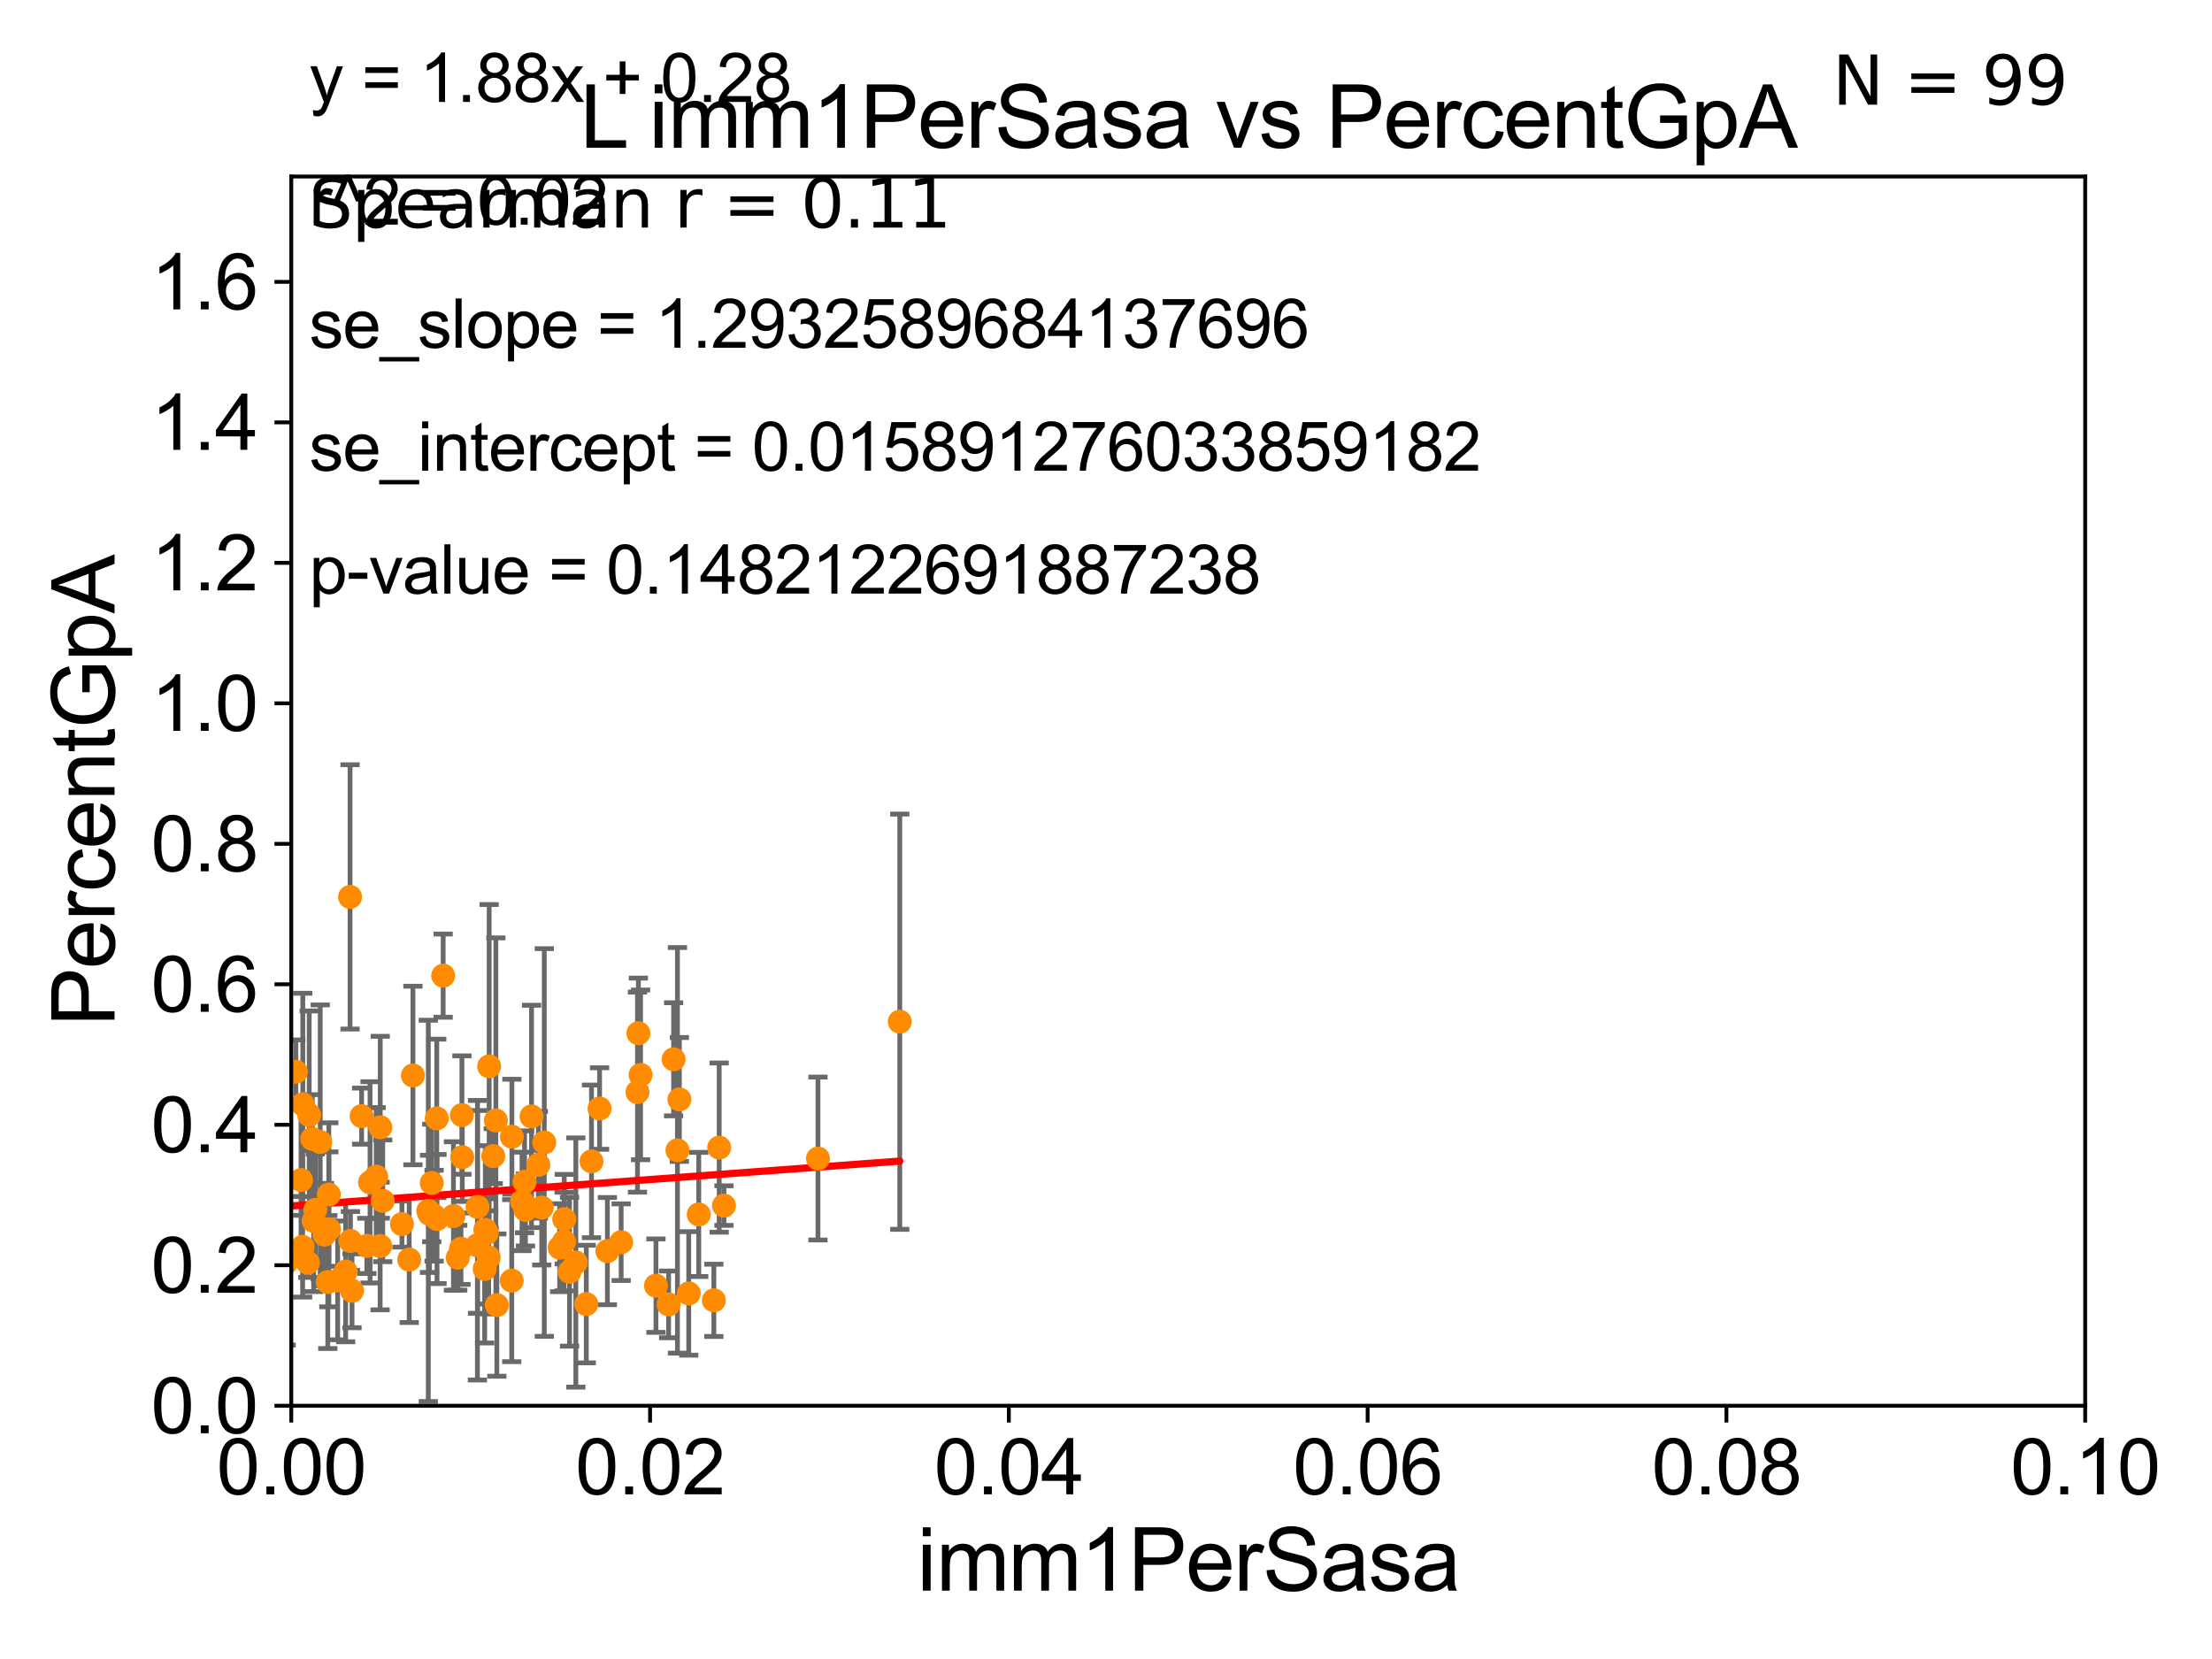 <?xml version="1.0" encoding="utf-8" standalone="no"?>
<!DOCTYPE svg PUBLIC "-//W3C//DTD SVG 1.1//EN"
  "http://www.w3.org/Graphics/SVG/1.1/DTD/svg11.dtd">
<svg xmlns:xlink="http://www.w3.org/1999/xlink" width="460.8pt" height="345.6pt" viewBox="0 0 460.8 345.6" xmlns="http://www.w3.org/2000/svg" version="1.1">
 <defs>
  <style type="text/css">*{stroke-linejoin: round; stroke-linecap: butt}</style>
 </defs>
 <g id="figure_1">
  <g id="patch_1">
   <path d="M 0 345.6 
L 460.8 345.6 
L 460.8 0 
L 0 0 
z
" style="fill: #ffffff"/>
  </g>
  <g id="axes_1">
   <g id="patch_2">
    <path d="M 60.68 292.84 
L 434.385 292.84 
L 434.385 36.775 
L 60.68 36.775 
z
" style="fill: #ffffff"/>
   </g>
   <g id="PathCollection_1">
    <defs>
     <path id="m3099dd8212" d="M 0 1.118 
C 0.297 1.118 0.581 1 0.791 0.791 
C 1 0.581 1.118 0.297 1.118 0 
C 1.118 -0.297 1 -0.581 0.791 -0.791 
C 0.581 -1 0.297 -1.118 0 -1.118 
C -0.297 -1.118 -0.581 -1 -0.791 -0.791 
C -1 -0.581 -1.118 -0.297 -1.118 0 
C -1.118 0.297 -1 0.581 -0.791 0.791 
C -0.581 1 -0.297 1.118 0 1.118 
z
" style="stroke: #ff8c00"/>
    </defs>
    <g clip-path="url(#p9ef6eaa9ba)">
     <use xlink:href="#m3099dd8212" x="99.476" y="251.415" style="fill: #ff8c00; stroke: #ff8c00"/>
     <use xlink:href="#m3099dd8212" x="123.22" y="241.934" style="fill: #ff8c00; stroke: #ff8c00"/>
     <use xlink:href="#m3099dd8212" x="101.902" y="222.136" style="fill: #ff8c00; stroke: #ff8c00"/>
     <use xlink:href="#m3099dd8212" x="117.51" y="258.632" style="fill: #ff8c00; stroke: #ff8c00"/>
     <use xlink:href="#m3099dd8212" x="57.164" y="262.075" style="fill: #ff8c00; stroke: #ff8c00"/>
     <use xlink:href="#m3099dd8212" x="108.745" y="250.274" style="fill: #ff8c00; stroke: #ff8c00"/>
     <use xlink:href="#m3099dd8212" x="85.246" y="262.405" style="fill: #ff8c00; stroke: #ff8c00"/>
     <use xlink:href="#m3099dd8212" x="68.506" y="256.094" style="fill: #ff8c00; stroke: #ff8c00"/>
     <use xlink:href="#m3099dd8212" x="141.125" y="239.633" style="fill: #ff8c00; stroke: #ff8c00"/>
     <use xlink:href="#m3099dd8212" x="118.645" y="264.918" style="fill: #ff8c00; stroke: #ff8c00"/>
     <use xlink:href="#m3099dd8212" x="65.336" y="254.347" style="fill: #ff8c00; stroke: #ff8c00"/>
     <use xlink:href="#m3099dd8212" x="41.446" y="257.665" style="fill: #ff8c00; stroke: #ff8c00"/>
     <use xlink:href="#m3099dd8212" x="95.354" y="262.01" style="fill: #ff8c00; stroke: #ff8c00"/>
     <use xlink:href="#m3099dd8212" x="41.336" y="251.594" style="fill: #ff8c00; stroke: #ff8c00"/>
     <use xlink:href="#m3099dd8212" x="72.922" y="186.841" style="fill: #ff8c00; stroke: #ff8c00"/>
     <use xlink:href="#m3099dd8212" x="91.037" y="253.941" style="fill: #ff8c00; stroke: #ff8c00"/>
     <use xlink:href="#m3099dd8212" x="150.817" y="251.144" style="fill: #ff8c00; stroke: #ff8c00"/>
     <use xlink:href="#m3099dd8212" x="63.08" y="230.042" style="fill: #ff8c00; stroke: #ff8c00"/>
     <use xlink:href="#m3099dd8212" x="139.283" y="271.729" style="fill: #ff8c00; stroke: #ff8c00"/>
     <use xlink:href="#m3099dd8212" x="75.331" y="232.508" style="fill: #ff8c00; stroke: #ff8c00"/>
     <use xlink:href="#m3099dd8212" x="65.062" y="237.253" style="fill: #ff8c00; stroke: #ff8c00"/>
     <use xlink:href="#m3099dd8212" x="100.961" y="264.352" style="fill: #ff8c00; stroke: #ff8c00"/>
     <use xlink:href="#m3099dd8212" x="143.479" y="269.441" style="fill: #ff8c00; stroke: #ff8c00"/>
     <use xlink:href="#m3099dd8212" x="79.214" y="234.829" style="fill: #ff8c00; stroke: #ff8c00"/>
     <use xlink:href="#m3099dd8212" x="141.529" y="229.035" style="fill: #ff8c00; stroke: #ff8c00"/>
     <use xlink:href="#m3099dd8212" x="136.649" y="267.823" style="fill: #ff8c00; stroke: #ff8c00"/>
     <use xlink:href="#m3099dd8212" x="106.636" y="236.801" style="fill: #ff8c00; stroke: #ff8c00"/>
     <use xlink:href="#m3099dd8212" x="44.479" y="271.352" style="fill: #ff8c00; stroke: #ff8c00"/>
     <use xlink:href="#m3099dd8212" x="96.301" y="241.061" style="fill: #ff8c00; stroke: #ff8c00"/>
     <use xlink:href="#m3099dd8212" x="109.464" y="252.045" style="fill: #ff8c00; stroke: #ff8c00"/>
     <use xlink:href="#m3099dd8212" x="90.432" y="253.254" style="fill: #ff8c00; stroke: #ff8c00"/>
     <use xlink:href="#m3099dd8212" x="59.62" y="263.007" style="fill: #ff8c00; stroke: #ff8c00"/>
     <use xlink:href="#m3099dd8212" x="102.75" y="240.841" style="fill: #ff8c00; stroke: #ff8c00"/>
     <use xlink:href="#m3099dd8212" x="112.855" y="251.568" style="fill: #ff8c00; stroke: #ff8c00"/>
     <use xlink:href="#m3099dd8212" x="129.398" y="258.768" style="fill: #ff8c00; stroke: #ff8c00"/>
     <use xlink:href="#m3099dd8212" x="148.709" y="270.882" style="fill: #ff8c00; stroke: #ff8c00"/>
     <use xlink:href="#m3099dd8212" x="117.544" y="253.967" style="fill: #ff8c00; stroke: #ff8c00"/>
     <use xlink:href="#m3099dd8212" x="140.324" y="220.673" style="fill: #ff8c00; stroke: #ff8c00"/>
     <use xlink:href="#m3099dd8212" x="145.561" y="252.991" style="fill: #ff8c00; stroke: #ff8c00"/>
     <use xlink:href="#m3099dd8212" x="101.394" y="256.866" style="fill: #ff8c00; stroke: #ff8c00"/>
     <use xlink:href="#m3099dd8212" x="94.462" y="253.312" style="fill: #ff8c00; stroke: #ff8c00"/>
     <use xlink:href="#m3099dd8212" x="133.443" y="223.915" style="fill: #ff8c00; stroke: #ff8c00"/>
     <use xlink:href="#m3099dd8212" x="116.586" y="259.913" style="fill: #ff8c00; stroke: #ff8c00"/>
     <use xlink:href="#m3099dd8212" x="61.632" y="223.262" style="fill: #ff8c00; stroke: #ff8c00"/>
     <use xlink:href="#m3099dd8212" x="49.07" y="241.991" style="fill: #ff8c00; stroke: #ff8c00"/>
     <use xlink:href="#m3099dd8212" x="110.725" y="232.572" style="fill: #ff8c00; stroke: #ff8c00"/>
     <use xlink:href="#m3099dd8212" x="149.821" y="239.066" style="fill: #ff8c00; stroke: #ff8c00"/>
     <use xlink:href="#m3099dd8212" x="49.374" y="252.869" style="fill: #ff8c00; stroke: #ff8c00"/>
     <use xlink:href="#m3099dd8212" x="77.088" y="246.304" style="fill: #ff8c00; stroke: #ff8c00"/>
     <use xlink:href="#m3099dd8212" x="78.368" y="245.109" style="fill: #ff8c00; stroke: #ff8c00"/>
     <use xlink:href="#m3099dd8212" x="73.003" y="258.511" style="fill: #ff8c00; stroke: #ff8c00"/>
     <use xlink:href="#m3099dd8212" x="126.529" y="260.63" style="fill: #ff8c00; stroke: #ff8c00"/>
     <use xlink:href="#m3099dd8212" x="58.281" y="239.556" style="fill: #ff8c00; stroke: #ff8c00"/>
     <use xlink:href="#m3099dd8212" x="64.414" y="232.272" style="fill: #ff8c00; stroke: #ff8c00"/>
     <use xlink:href="#m3099dd8212" x="101.801" y="261.941" style="fill: #ff8c00; stroke: #ff8c00"/>
     <use xlink:href="#m3099dd8212" x="101.102" y="256.194" style="fill: #ff8c00; stroke: #ff8c00"/>
     <use xlink:href="#m3099dd8212" x="112.156" y="242.651" style="fill: #ff8c00; stroke: #ff8c00"/>
     <use xlink:href="#m3099dd8212" x="72.009" y="264.89" style="fill: #ff8c00; stroke: #ff8c00"/>
     <use xlink:href="#m3099dd8212" x="65.682" y="252.041" style="fill: #ff8c00; stroke: #ff8c00"/>
     <use xlink:href="#m3099dd8212" x="45.819" y="250.132" style="fill: #ff8c00; stroke: #ff8c00"/>
     <use xlink:href="#m3099dd8212" x="89.477" y="252.871" style="fill: #ff8c00; stroke: #ff8c00"/>
     <use xlink:href="#m3099dd8212" x="49.571" y="260.105" style="fill: #ff8c00; stroke: #ff8c00"/>
     <use xlink:href="#m3099dd8212" x="96.226" y="232.291" style="fill: #ff8c00; stroke: #ff8c00"/>
     <use xlink:href="#m3099dd8212" x="99.454" y="259.41" style="fill: #ff8c00; stroke: #ff8c00"/>
     <use xlink:href="#m3099dd8212" x="122.133" y="271.66" style="fill: #ff8c00; stroke: #ff8c00"/>
     <use xlink:href="#m3099dd8212" x="63.043" y="259.734" style="fill: #ff8c00; stroke: #ff8c00"/>
     <use xlink:href="#m3099dd8212" x="89.944" y="246.435" style="fill: #ff8c00; stroke: #ff8c00"/>
     <use xlink:href="#m3099dd8212" x="62.717" y="245.828" style="fill: #ff8c00; stroke: #ff8c00"/>
     <use xlink:href="#m3099dd8212" x="86.02" y="224.046" style="fill: #ff8c00; stroke: #ff8c00"/>
     <use xlink:href="#m3099dd8212" x="79.726" y="250.151" style="fill: #ff8c00; stroke: #ff8c00"/>
     <use xlink:href="#m3099dd8212" x="66.709" y="237.902" style="fill: #ff8c00; stroke: #ff8c00"/>
     <use xlink:href="#m3099dd8212" x="57.311" y="242.017" style="fill: #ff8c00; stroke: #ff8c00"/>
     <use xlink:href="#m3099dd8212" x="187.439" y="212.841" style="fill: #ff8c00; stroke: #ff8c00"/>
     <use xlink:href="#m3099dd8212" x="36.21" y="260.73" style="fill: #ff8c00; stroke: #ff8c00"/>
     <use xlink:href="#m3099dd8212" x="119.957" y="263.003" style="fill: #ff8c00; stroke: #ff8c00"/>
     <use xlink:href="#m3099dd8212" x="64.132" y="263.043" style="fill: #ff8c00; stroke: #ff8c00"/>
     <use xlink:href="#m3099dd8212" x="58.225" y="257.264" style="fill: #ff8c00; stroke: #ff8c00"/>
     <use xlink:href="#m3099dd8212" x="124.902" y="230.927" style="fill: #ff8c00; stroke: #ff8c00"/>
     <use xlink:href="#m3099dd8212" x="103.502" y="271.869" style="fill: #ff8c00; stroke: #ff8c00"/>
     <use xlink:href="#m3099dd8212" x="67.593" y="257.195" style="fill: #ff8c00; stroke: #ff8c00"/>
     <use xlink:href="#m3099dd8212" x="89.224" y="252.247" style="fill: #ff8c00; stroke: #ff8c00"/>
     <use xlink:href="#m3099dd8212" x="113.383" y="237.999" style="fill: #ff8c00; stroke: #ff8c00"/>
     <use xlink:href="#m3099dd8212" x="70.342" y="266.729" style="fill: #ff8c00; stroke: #ff8c00"/>
     <use xlink:href="#m3099dd8212" x="83.728" y="255" style="fill: #ff8c00; stroke: #ff8c00"/>
     <use xlink:href="#m3099dd8212" x="132.797" y="227.51" style="fill: #ff8c00; stroke: #ff8c00"/>
     <use xlink:href="#m3099dd8212" x="132.988" y="215.238" style="fill: #ff8c00; stroke: #ff8c00"/>
     <use xlink:href="#m3099dd8212" x="103.297" y="233.413" style="fill: #ff8c00; stroke: #ff8c00"/>
     <use xlink:href="#m3099dd8212" x="90.983" y="232.979" style="fill: #ff8c00; stroke: #ff8c00"/>
     <use xlink:href="#m3099dd8212" x="96.027" y="260.133" style="fill: #ff8c00; stroke: #ff8c00"/>
     <use xlink:href="#m3099dd8212" x="79.189" y="259.567" style="fill: #ff8c00; stroke: #ff8c00"/>
     <use xlink:href="#m3099dd8212" x="68.285" y="267.078" style="fill: #ff8c00; stroke: #ff8c00"/>
     <use xlink:href="#m3099dd8212" x="92.32" y="203.239" style="fill: #ff8c00; stroke: #ff8c00"/>
     <use xlink:href="#m3099dd8212" x="73.332" y="268.894" style="fill: #ff8c00; stroke: #ff8c00"/>
     <use xlink:href="#m3099dd8212" x="106.604" y="266.783" style="fill: #ff8c00; stroke: #ff8c00"/>
     <use xlink:href="#m3099dd8212" x="68.501" y="248.845" style="fill: #ff8c00; stroke: #ff8c00"/>
     <use xlink:href="#m3099dd8212" x="45.658" y="262.035" style="fill: #ff8c00; stroke: #ff8c00"/>
     <use xlink:href="#m3099dd8212" x="109.276" y="246.186" style="fill: #ff8c00; stroke: #ff8c00"/>
     <use xlink:href="#m3099dd8212" x="170.399" y="241.343" style="fill: #ff8c00; stroke: #ff8c00"/>
     <use xlink:href="#m3099dd8212" x="76.422" y="259.543" style="fill: #ff8c00; stroke: #ff8c00"/>
    </g>
   </g>
   <g id="matplotlib.axis_1">
    <g id="xtick_1">
     <g id="line2d_1">
      <defs>
       <path id="ma31ccdc58b" d="M 0 0 
L 0 3.5 
" style="stroke: #000000; stroke-width: 0.8"/>
      </defs>
      <g>
       <use xlink:href="#ma31ccdc58b" x="60.68" y="292.84" style="stroke: #000000; stroke-width: 0.8"/>
      </g>
     </g>
     <g id="text_1">
      <!-- 0.00 -->
      <g transform="translate(45.111 311.293)scale(0.16 -0.16)">
       <defs>
        <path id="ArialMT-30" d="M 266 2259 
Q 266 3072 433 3567 
Q 600 4063 929 4331 
Q 1259 4600 1759 4600 
Q 2128 4600 2406 4451 
Q 2684 4303 2865 4023 
Q 3047 3744 3150 3342 
Q 3253 2941 3253 2259 
Q 3253 1453 3087 958 
Q 2922 463 2592 192 
Q 2263 -78 1759 -78 
Q 1097 -78 719 397 
Q 266 969 266 2259 
z
M 844 2259 
Q 844 1131 1108 757 
Q 1372 384 1759 384 
Q 2147 384 2411 759 
Q 2675 1134 2675 2259 
Q 2675 3391 2411 3762 
Q 2147 4134 1753 4134 
Q 1366 4134 1134 3806 
Q 844 3388 844 2259 
z
" transform="scale(0.016)"/>
        <path id="ArialMT-2e" d="M 581 0 
L 581 641 
L 1222 641 
L 1222 0 
L 581 0 
z
" transform="scale(0.016)"/>
       </defs>
       <use xlink:href="#ArialMT-30"/>
       <use xlink:href="#ArialMT-2e" x="55.615"/>
       <use xlink:href="#ArialMT-30" x="83.398"/>
       <use xlink:href="#ArialMT-30" x="139.014"/>
      </g>
     </g>
    </g>
    <g id="xtick_2">
     <g id="line2d_2">
      <g>
       <use xlink:href="#ma31ccdc58b" x="135.421" y="292.84" style="stroke: #000000; stroke-width: 0.8"/>
      </g>
     </g>
     <g id="text_2">
      <!-- 0.02 -->
      <g transform="translate(119.852 311.293)scale(0.16 -0.16)">
       <defs>
        <path id="ArialMT-32" d="M 3222 541 
L 3222 0 
L 194 0 
Q 188 203 259 391 
Q 375 700 629 1000 
Q 884 1300 1366 1694 
Q 2113 2306 2375 2664 
Q 2638 3022 2638 3341 
Q 2638 3675 2398 3904 
Q 2159 4134 1775 4134 
Q 1369 4134 1125 3890 
Q 881 3647 878 3216 
L 300 3275 
Q 359 3922 746 4261 
Q 1134 4600 1788 4600 
Q 2447 4600 2831 4234 
Q 3216 3869 3216 3328 
Q 3216 3053 3103 2787 
Q 2991 2522 2730 2228 
Q 2469 1934 1863 1422 
Q 1356 997 1212 845 
Q 1069 694 975 541 
L 3222 541 
z
" transform="scale(0.016)"/>
       </defs>
       <use xlink:href="#ArialMT-30"/>
       <use xlink:href="#ArialMT-2e" x="55.615"/>
       <use xlink:href="#ArialMT-30" x="83.398"/>
       <use xlink:href="#ArialMT-32" x="139.014"/>
      </g>
     </g>
    </g>
    <g id="xtick_3">
     <g id="line2d_3">
      <g>
       <use xlink:href="#ma31ccdc58b" x="210.162" y="292.84" style="stroke: #000000; stroke-width: 0.8"/>
      </g>
     </g>
     <g id="text_3">
      <!-- 0.04 -->
      <g transform="translate(194.593 311.293)scale(0.16 -0.16)">
       <defs>
        <path id="ArialMT-34" d="M 2069 0 
L 2069 1097 
L 81 1097 
L 81 1613 
L 2172 4581 
L 2631 4581 
L 2631 1613 
L 3250 1613 
L 3250 1097 
L 2631 1097 
L 2631 0 
L 2069 0 
z
M 2069 1613 
L 2069 3678 
L 634 1613 
L 2069 1613 
z
" transform="scale(0.016)"/>
       </defs>
       <use xlink:href="#ArialMT-30"/>
       <use xlink:href="#ArialMT-2e" x="55.615"/>
       <use xlink:href="#ArialMT-30" x="83.398"/>
       <use xlink:href="#ArialMT-34" x="139.014"/>
      </g>
     </g>
    </g>
    <g id="xtick_4">
     <g id="line2d_4">
      <g>
       <use xlink:href="#ma31ccdc58b" x="284.903" y="292.84" style="stroke: #000000; stroke-width: 0.8"/>
      </g>
     </g>
     <g id="text_4">
      <!-- 0.06 -->
      <g transform="translate(269.334 311.293)scale(0.16 -0.16)">
       <defs>
        <path id="ArialMT-36" d="M 3184 3459 
L 2625 3416 
Q 2550 3747 2413 3897 
Q 2184 4138 1850 4138 
Q 1581 4138 1378 3988 
Q 1113 3794 959 3422 
Q 806 3050 800 2363 
Q 1003 2672 1297 2822 
Q 1591 2972 1913 2972 
Q 2475 2972 2870 2558 
Q 3266 2144 3266 1488 
Q 3266 1056 3080 686 
Q 2894 316 2569 119 
Q 2244 -78 1831 -78 
Q 1128 -78 684 439 
Q 241 956 241 2144 
Q 241 3472 731 4075 
Q 1159 4600 1884 4600 
Q 2425 4600 2770 4297 
Q 3116 3994 3184 3459 
z
M 888 1484 
Q 888 1194 1011 928 
Q 1134 663 1356 523 
Q 1578 384 1822 384 
Q 2178 384 2434 671 
Q 2691 959 2691 1453 
Q 2691 1928 2437 2201 
Q 2184 2475 1800 2475 
Q 1419 2475 1153 2201 
Q 888 1928 888 1484 
z
" transform="scale(0.016)"/>
       </defs>
       <use xlink:href="#ArialMT-30"/>
       <use xlink:href="#ArialMT-2e" x="55.615"/>
       <use xlink:href="#ArialMT-30" x="83.398"/>
       <use xlink:href="#ArialMT-36" x="139.014"/>
      </g>
     </g>
    </g>
    <g id="xtick_5">
     <g id="line2d_5">
      <g>
       <use xlink:href="#ma31ccdc58b" x="359.644" y="292.84" style="stroke: #000000; stroke-width: 0.8"/>
      </g>
     </g>
     <g id="text_5">
      <!-- 0.08 -->
      <g transform="translate(344.075 311.293)scale(0.16 -0.16)">
       <defs>
        <path id="ArialMT-38" d="M 1131 2484 
Q 781 2613 612 2850 
Q 444 3088 444 3419 
Q 444 3919 803 4259 
Q 1163 4600 1759 4600 
Q 2359 4600 2725 4251 
Q 3091 3903 3091 3403 
Q 3091 3084 2923 2848 
Q 2756 2613 2416 2484 
Q 2838 2347 3058 2040 
Q 3278 1734 3278 1309 
Q 3278 722 2862 322 
Q 2447 -78 1769 -78 
Q 1091 -78 675 323 
Q 259 725 259 1325 
Q 259 1772 486 2073 
Q 713 2375 1131 2484 
z
M 1019 3438 
Q 1019 3113 1228 2906 
Q 1438 2700 1772 2700 
Q 2097 2700 2305 2904 
Q 2513 3109 2513 3406 
Q 2513 3716 2298 3927 
Q 2084 4138 1766 4138 
Q 1444 4138 1231 3931 
Q 1019 3725 1019 3438 
z
M 838 1322 
Q 838 1081 952 856 
Q 1066 631 1291 507 
Q 1516 384 1775 384 
Q 2178 384 2440 643 
Q 2703 903 2703 1303 
Q 2703 1709 2433 1975 
Q 2163 2241 1756 2241 
Q 1359 2241 1098 1978 
Q 838 1716 838 1322 
z
" transform="scale(0.016)"/>
       </defs>
       <use xlink:href="#ArialMT-30"/>
       <use xlink:href="#ArialMT-2e" x="55.615"/>
       <use xlink:href="#ArialMT-30" x="83.398"/>
       <use xlink:href="#ArialMT-38" x="139.014"/>
      </g>
     </g>
    </g>
    <g id="xtick_6">
     <g id="line2d_6">
      <g>
       <use xlink:href="#ma31ccdc58b" x="434.385" y="292.84" style="stroke: #000000; stroke-width: 0.8"/>
      </g>
     </g>
     <g id="text_6">
      <!-- 0.10 -->
      <g transform="translate(418.816 311.293)scale(0.16 -0.16)">
       <defs>
        <path id="ArialMT-31" d="M 2384 0 
L 1822 0 
L 1822 3584 
Q 1619 3391 1289 3197 
Q 959 3003 697 2906 
L 697 3450 
Q 1169 3672 1522 3987 
Q 1875 4303 2022 4600 
L 2384 4600 
L 2384 0 
z
" transform="scale(0.016)"/>
       </defs>
       <use xlink:href="#ArialMT-30"/>
       <use xlink:href="#ArialMT-2e" x="55.615"/>
       <use xlink:href="#ArialMT-31" x="83.398"/>
       <use xlink:href="#ArialMT-30" x="139.014"/>
      </g>
     </g>
    </g>
    <g id="text_7">
     <!-- imm1PerSasa -->
     <g transform="translate(191.017 331.357)scale(0.18 -0.18)">
      <defs>
       <path id="ArialMT-69" d="M 425 3934 
L 425 4581 
L 988 4581 
L 988 3934 
L 425 3934 
z
M 425 0 
L 425 3319 
L 988 3319 
L 988 0 
L 425 0 
z
" transform="scale(0.016)"/>
       <path id="ArialMT-6d" d="M 422 0 
L 422 3319 
L 925 3319 
L 925 2853 
Q 1081 3097 1340 3245 
Q 1600 3394 1931 3394 
Q 2300 3394 2536 3241 
Q 2772 3088 2869 2813 
Q 3263 3394 3894 3394 
Q 4388 3394 4653 3120 
Q 4919 2847 4919 2278 
L 4919 0 
L 4359 0 
L 4359 2091 
Q 4359 2428 4304 2576 
Q 4250 2725 4106 2815 
Q 3963 2906 3769 2906 
Q 3419 2906 3187 2673 
Q 2956 2441 2956 1928 
L 2956 0 
L 2394 0 
L 2394 2156 
Q 2394 2531 2256 2718 
Q 2119 2906 1806 2906 
Q 1569 2906 1367 2781 
Q 1166 2656 1075 2415 
Q 984 2175 984 1722 
L 984 0 
L 422 0 
z
" transform="scale(0.016)"/>
       <path id="ArialMT-50" d="M 494 0 
L 494 4581 
L 2222 4581 
Q 2678 4581 2919 4538 
Q 3256 4481 3484 4323 
Q 3713 4166 3852 3881 
Q 3991 3597 3991 3256 
Q 3991 2672 3619 2267 
Q 3247 1863 2275 1863 
L 1100 1863 
L 1100 0 
L 494 0 
z
M 1100 2403 
L 2284 2403 
Q 2872 2403 3119 2622 
Q 3366 2841 3366 3238 
Q 3366 3525 3220 3729 
Q 3075 3934 2838 4000 
Q 2684 4041 2272 4041 
L 1100 4041 
L 1100 2403 
z
" transform="scale(0.016)"/>
       <path id="ArialMT-65" d="M 2694 1069 
L 3275 997 
Q 3138 488 2766 206 
Q 2394 -75 1816 -75 
Q 1088 -75 661 373 
Q 234 822 234 1631 
Q 234 2469 665 2931 
Q 1097 3394 1784 3394 
Q 2450 3394 2872 2941 
Q 3294 2488 3294 1666 
Q 3294 1616 3291 1516 
L 816 1516 
Q 847 969 1125 678 
Q 1403 388 1819 388 
Q 2128 388 2347 550 
Q 2566 713 2694 1069 
z
M 847 1978 
L 2700 1978 
Q 2663 2397 2488 2606 
Q 2219 2931 1791 2931 
Q 1403 2931 1139 2672 
Q 875 2413 847 1978 
z
" transform="scale(0.016)"/>
       <path id="ArialMT-72" d="M 416 0 
L 416 3319 
L 922 3319 
L 922 2816 
Q 1116 3169 1280 3281 
Q 1444 3394 1641 3394 
Q 1925 3394 2219 3213 
L 2025 2691 
Q 1819 2813 1613 2813 
Q 1428 2813 1281 2702 
Q 1134 2591 1072 2394 
Q 978 2094 978 1738 
L 978 0 
L 416 0 
z
" transform="scale(0.016)"/>
       <path id="ArialMT-53" d="M 288 1472 
L 859 1522 
Q 900 1178 1048 958 
Q 1197 738 1509 602 
Q 1822 466 2213 466 
Q 2559 466 2825 569 
Q 3091 672 3220 851 
Q 3350 1031 3350 1244 
Q 3350 1459 3225 1620 
Q 3100 1781 2813 1891 
Q 2628 1963 1997 2114 
Q 1366 2266 1113 2400 
Q 784 2572 623 2826 
Q 463 3081 463 3397 
Q 463 3744 659 4045 
Q 856 4347 1234 4503 
Q 1613 4659 2075 4659 
Q 2584 4659 2973 4495 
Q 3363 4331 3572 4012 
Q 3781 3694 3797 3291 
L 3216 3247 
Q 3169 3681 2898 3903 
Q 2628 4125 2100 4125 
Q 1550 4125 1298 3923 
Q 1047 3722 1047 3438 
Q 1047 3191 1225 3031 
Q 1400 2872 2139 2705 
Q 2878 2538 3153 2413 
Q 3553 2228 3743 1945 
Q 3934 1663 3934 1294 
Q 3934 928 3725 604 
Q 3516 281 3123 101 
Q 2731 -78 2241 -78 
Q 1619 -78 1198 103 
Q 778 284 539 648 
Q 300 1013 288 1472 
z
" transform="scale(0.016)"/>
       <path id="ArialMT-61" d="M 2588 409 
Q 2275 144 1986 34 
Q 1697 -75 1366 -75 
Q 819 -75 525 192 
Q 231 459 231 875 
Q 231 1119 342 1320 
Q 453 1522 633 1644 
Q 813 1766 1038 1828 
Q 1203 1872 1538 1913 
Q 2219 1994 2541 2106 
Q 2544 2222 2544 2253 
Q 2544 2597 2384 2738 
Q 2169 2928 1744 2928 
Q 1347 2928 1158 2789 
Q 969 2650 878 2297 
L 328 2372 
Q 403 2725 575 2942 
Q 747 3159 1072 3276 
Q 1397 3394 1825 3394 
Q 2250 3394 2515 3294 
Q 2781 3194 2906 3042 
Q 3031 2891 3081 2659 
Q 3109 2516 3109 2141 
L 3109 1391 
Q 3109 606 3145 398 
Q 3181 191 3288 0 
L 2700 0 
Q 2613 175 2588 409 
z
M 2541 1666 
Q 2234 1541 1622 1453 
Q 1275 1403 1131 1340 
Q 988 1278 909 1158 
Q 831 1038 831 891 
Q 831 666 1001 516 
Q 1172 366 1500 366 
Q 1825 366 2078 508 
Q 2331 650 2450 897 
Q 2541 1088 2541 1459 
L 2541 1666 
z
" transform="scale(0.016)"/>
       <path id="ArialMT-73" d="M 197 991 
L 753 1078 
Q 800 744 1014 566 
Q 1228 388 1613 388 
Q 2000 388 2187 545 
Q 2375 703 2375 916 
Q 2375 1106 2209 1216 
Q 2094 1291 1634 1406 
Q 1016 1563 777 1677 
Q 538 1791 414 1992 
Q 291 2194 291 2438 
Q 291 2659 392 2848 
Q 494 3038 669 3163 
Q 800 3259 1026 3326 
Q 1253 3394 1513 3394 
Q 1903 3394 2198 3281 
Q 2494 3169 2634 2976 
Q 2775 2784 2828 2463 
L 2278 2388 
Q 2241 2644 2061 2787 
Q 1881 2931 1553 2931 
Q 1166 2931 1000 2803 
Q 834 2675 834 2503 
Q 834 2394 903 2306 
Q 972 2216 1119 2156 
Q 1203 2125 1616 2013 
Q 2213 1853 2448 1751 
Q 2684 1650 2818 1456 
Q 2953 1263 2953 975 
Q 2953 694 2789 445 
Q 2625 197 2315 61 
Q 2006 -75 1616 -75 
Q 969 -75 630 194 
Q 291 463 197 991 
z
" transform="scale(0.016)"/>
      </defs>
      <use xlink:href="#ArialMT-69"/>
      <use xlink:href="#ArialMT-6d" x="22.217"/>
      <use xlink:href="#ArialMT-6d" x="105.518"/>
      <use xlink:href="#ArialMT-31" x="188.818"/>
      <use xlink:href="#ArialMT-50" x="244.434"/>
      <use xlink:href="#ArialMT-65" x="311.133"/>
      <use xlink:href="#ArialMT-72" x="366.748"/>
      <use xlink:href="#ArialMT-53" x="400.049"/>
      <use xlink:href="#ArialMT-61" x="466.748"/>
      <use xlink:href="#ArialMT-73" x="522.363"/>
      <use xlink:href="#ArialMT-61" x="572.363"/>
     </g>
    </g>
   </g>
   <g id="matplotlib.axis_2">
    <g id="ytick_1">
     <g id="line2d_7">
      <defs>
       <path id="m90cc251a2c" d="M 0 0 
L -3.5 0 
" style="stroke: #000000; stroke-width: 0.8"/>
      </defs>
      <g>
       <use xlink:href="#m90cc251a2c" x="60.68" y="292.84" style="stroke: #000000; stroke-width: 0.8"/>
      </g>
     </g>
     <g id="text_8">
      <!-- 0.0 -->
      <g transform="translate(31.44 298.566)scale(0.16 -0.16)">
       <use xlink:href="#ArialMT-30"/>
       <use xlink:href="#ArialMT-2e" x="55.615"/>
       <use xlink:href="#ArialMT-30" x="83.398"/>
      </g>
     </g>
    </g>
    <g id="ytick_2">
     <g id="line2d_8">
      <g>
       <use xlink:href="#m90cc251a2c" x="60.68" y="263.575" style="stroke: #000000; stroke-width: 0.8"/>
      </g>
     </g>
     <g id="text_9">
      <!-- 0.2 -->
      <g transform="translate(31.44 269.302)scale(0.16 -0.16)">
       <use xlink:href="#ArialMT-30"/>
       <use xlink:href="#ArialMT-2e" x="55.615"/>
       <use xlink:href="#ArialMT-32" x="83.398"/>
      </g>
     </g>
    </g>
    <g id="ytick_3">
     <g id="line2d_9">
      <g>
       <use xlink:href="#m90cc251a2c" x="60.68" y="234.311" style="stroke: #000000; stroke-width: 0.8"/>
      </g>
     </g>
     <g id="text_10">
      <!-- 0.4 -->
      <g transform="translate(31.44 240.037)scale(0.16 -0.16)">
       <use xlink:href="#ArialMT-30"/>
       <use xlink:href="#ArialMT-2e" x="55.615"/>
       <use xlink:href="#ArialMT-34" x="83.398"/>
      </g>
     </g>
    </g>
    <g id="ytick_4">
     <g id="line2d_10">
      <g>
       <use xlink:href="#m90cc251a2c" x="60.68" y="205.046" style="stroke: #000000; stroke-width: 0.8"/>
      </g>
     </g>
     <g id="text_11">
      <!-- 0.6 -->
      <g transform="translate(31.44 210.772)scale(0.16 -0.16)">
       <use xlink:href="#ArialMT-30"/>
       <use xlink:href="#ArialMT-2e" x="55.615"/>
       <use xlink:href="#ArialMT-36" x="83.398"/>
      </g>
     </g>
    </g>
    <g id="ytick_5">
     <g id="line2d_11">
      <g>
       <use xlink:href="#m90cc251a2c" x="60.68" y="175.782" style="stroke: #000000; stroke-width: 0.8"/>
      </g>
     </g>
     <g id="text_12">
      <!-- 0.8 -->
      <g transform="translate(31.44 181.508)scale(0.16 -0.16)">
       <use xlink:href="#ArialMT-30"/>
       <use xlink:href="#ArialMT-2e" x="55.615"/>
       <use xlink:href="#ArialMT-38" x="83.398"/>
      </g>
     </g>
    </g>
    <g id="ytick_6">
     <g id="line2d_12">
      <g>
       <use xlink:href="#m90cc251a2c" x="60.68" y="146.517" style="stroke: #000000; stroke-width: 0.8"/>
      </g>
     </g>
     <g id="text_13">
      <!-- 1.0 -->
      <g transform="translate(31.44 152.243)scale(0.16 -0.16)">
       <use xlink:href="#ArialMT-31"/>
       <use xlink:href="#ArialMT-2e" x="55.615"/>
       <use xlink:href="#ArialMT-30" x="83.398"/>
      </g>
     </g>
    </g>
    <g id="ytick_7">
     <g id="line2d_13">
      <g>
       <use xlink:href="#m90cc251a2c" x="60.68" y="117.252" style="stroke: #000000; stroke-width: 0.8"/>
      </g>
     </g>
     <g id="text_14">
      <!-- 1.2 -->
      <g transform="translate(31.44 122.979)scale(0.16 -0.16)">
       <use xlink:href="#ArialMT-31"/>
       <use xlink:href="#ArialMT-2e" x="55.615"/>
       <use xlink:href="#ArialMT-32" x="83.398"/>
      </g>
     </g>
    </g>
    <g id="ytick_8">
     <g id="line2d_14">
      <g>
       <use xlink:href="#m90cc251a2c" x="60.68" y="87.988" style="stroke: #000000; stroke-width: 0.8"/>
      </g>
     </g>
     <g id="text_15">
      <!-- 1.4 -->
      <g transform="translate(31.44 93.714)scale(0.16 -0.16)">
       <use xlink:href="#ArialMT-31"/>
       <use xlink:href="#ArialMT-2e" x="55.615"/>
       <use xlink:href="#ArialMT-34" x="83.398"/>
      </g>
     </g>
    </g>
    <g id="ytick_9">
     <g id="line2d_15">
      <g>
       <use xlink:href="#m90cc251a2c" x="60.68" y="58.723" style="stroke: #000000; stroke-width: 0.8"/>
      </g>
     </g>
     <g id="text_16">
      <!-- 1.6 -->
      <g transform="translate(31.44 64.45)scale(0.16 -0.16)">
       <use xlink:href="#ArialMT-31"/>
       <use xlink:href="#ArialMT-2e" x="55.615"/>
       <use xlink:href="#ArialMT-36" x="83.398"/>
      </g>
     </g>
    </g>
    <g id="text_17">
     <!-- PercentGpA -->
     <g transform="translate(23.863 213.831)rotate(-90)scale(0.18 -0.18)">
      <defs>
       <path id="ArialMT-63" d="M 2588 1216 
L 3141 1144 
Q 3050 572 2676 248 
Q 2303 -75 1759 -75 
Q 1078 -75 664 370 
Q 250 816 250 1647 
Q 250 2184 428 2587 
Q 606 2991 970 3192 
Q 1334 3394 1763 3394 
Q 2303 3394 2647 3120 
Q 2991 2847 3088 2344 
L 2541 2259 
Q 2463 2594 2264 2762 
Q 2066 2931 1784 2931 
Q 1359 2931 1093 2626 
Q 828 2322 828 1663 
Q 828 994 1084 691 
Q 1341 388 1753 388 
Q 2084 388 2306 591 
Q 2528 794 2588 1216 
z
" transform="scale(0.016)"/>
       <path id="ArialMT-6e" d="M 422 0 
L 422 3319 
L 928 3319 
L 928 2847 
Q 1294 3394 1984 3394 
Q 2284 3394 2536 3286 
Q 2788 3178 2913 3003 
Q 3038 2828 3088 2588 
Q 3119 2431 3119 2041 
L 3119 0 
L 2556 0 
L 2556 2019 
Q 2556 2363 2490 2533 
Q 2425 2703 2258 2804 
Q 2091 2906 1866 2906 
Q 1506 2906 1245 2678 
Q 984 2450 984 1813 
L 984 0 
L 422 0 
z
" transform="scale(0.016)"/>
       <path id="ArialMT-74" d="M 1650 503 
L 1731 6 
Q 1494 -44 1306 -44 
Q 1000 -44 831 53 
Q 663 150 594 308 
Q 525 466 525 972 
L 525 2881 
L 113 2881 
L 113 3319 
L 525 3319 
L 525 4141 
L 1084 4478 
L 1084 3319 
L 1650 3319 
L 1650 2881 
L 1084 2881 
L 1084 941 
Q 1084 700 1114 631 
Q 1144 563 1211 522 
Q 1278 481 1403 481 
Q 1497 481 1650 503 
z
" transform="scale(0.016)"/>
       <path id="ArialMT-47" d="M 2638 1797 
L 2638 2334 
L 4578 2338 
L 4578 638 
Q 4131 281 3656 101 
Q 3181 -78 2681 -78 
Q 2006 -78 1454 211 
Q 903 500 622 1047 
Q 341 1594 341 2269 
Q 341 2938 620 3517 
Q 900 4097 1425 4378 
Q 1950 4659 2634 4659 
Q 3131 4659 3532 4498 
Q 3934 4338 4162 4050 
Q 4391 3763 4509 3300 
L 3963 3150 
Q 3859 3500 3706 3700 
Q 3553 3900 3268 4020 
Q 2984 4141 2638 4141 
Q 2222 4141 1919 4014 
Q 1616 3888 1430 3681 
Q 1244 3475 1141 3228 
Q 966 2803 966 2306 
Q 966 1694 1177 1281 
Q 1388 869 1791 669 
Q 2194 469 2647 469 
Q 3041 469 3416 620 
Q 3791 772 3984 944 
L 3984 1797 
L 2638 1797 
z
" transform="scale(0.016)"/>
       <path id="ArialMT-70" d="M 422 -1272 
L 422 3319 
L 934 3319 
L 934 2888 
Q 1116 3141 1344 3267 
Q 1572 3394 1897 3394 
Q 2322 3394 2647 3175 
Q 2972 2956 3137 2557 
Q 3303 2159 3303 1684 
Q 3303 1175 3120 767 
Q 2938 359 2589 142 
Q 2241 -75 1856 -75 
Q 1575 -75 1351 44 
Q 1128 163 984 344 
L 984 -1272 
L 422 -1272 
z
M 931 1641 
Q 931 1000 1190 694 
Q 1450 388 1819 388 
Q 2194 388 2461 705 
Q 2728 1022 2728 1688 
Q 2728 2322 2467 2637 
Q 2206 2953 1844 2953 
Q 1484 2953 1207 2617 
Q 931 2281 931 1641 
z
" transform="scale(0.016)"/>
       <path id="ArialMT-41" d="M -9 0 
L 1750 4581 
L 2403 4581 
L 4278 0 
L 3588 0 
L 3053 1388 
L 1138 1388 
L 634 0 
L -9 0 
z
M 1313 1881 
L 2866 1881 
L 2388 3150 
Q 2169 3728 2063 4100 
Q 1975 3659 1816 3225 
L 1313 1881 
z
" transform="scale(0.016)"/>
      </defs>
      <use xlink:href="#ArialMT-50"/>
      <use xlink:href="#ArialMT-65" x="66.699"/>
      <use xlink:href="#ArialMT-72" x="122.314"/>
      <use xlink:href="#ArialMT-63" x="155.615"/>
      <use xlink:href="#ArialMT-65" x="205.615"/>
      <use xlink:href="#ArialMT-6e" x="261.23"/>
      <use xlink:href="#ArialMT-74" x="316.846"/>
      <use xlink:href="#ArialMT-47" x="344.629"/>
      <use xlink:href="#ArialMT-70" x="422.412"/>
      <use xlink:href="#ArialMT-41" x="478.027"/>
     </g>
    </g>
   </g>
   <g id="LineCollection_1">
    <path d="M 99.476 273.587 
L 99.476 229.244 
" clip-path="url(#p9ef6eaa9ba)" style="fill: none; stroke: #696969"/>
    <path d="M 123.22 257.835 
L 123.22 226.034 
" clip-path="url(#p9ef6eaa9ba)" style="fill: none; stroke: #696969"/>
    <path d="M 101.902 255.839 
L 101.902 188.433 
" clip-path="url(#p9ef6eaa9ba)" style="fill: none; stroke: #696969"/>
    <path d="M 117.51 268.908 
L 117.51 248.356 
" clip-path="url(#p9ef6eaa9ba)" style="fill: none; stroke: #696969"/>
    <path d="M 57.164 281.829 
L 57.164 242.322 
" clip-path="url(#p9ef6eaa9ba)" style="fill: none; stroke: #696969"/>
    <path d="M 108.745 260.531 
L 108.745 240.018 
" clip-path="url(#p9ef6eaa9ba)" style="fill: none; stroke: #696969"/>
    <path d="M 85.246 275.502 
L 85.246 249.307 
" clip-path="url(#p9ef6eaa9ba)" style="fill: none; stroke: #696969"/>
    <path d="M 68.506 272.236 
L 68.506 239.952 
" clip-path="url(#p9ef6eaa9ba)" style="fill: none; stroke: #696969"/>
    <path d="M 141.125 281.882 
L 141.125 197.385 
" clip-path="url(#p9ef6eaa9ba)" style="fill: none; stroke: #696969"/>
    <path d="M 118.645 280.424 
L 118.645 249.412 
" clip-path="url(#p9ef6eaa9ba)" style="fill: none; stroke: #696969"/>
    <path d="M 65.336 269.064 
L 65.336 239.631 
" clip-path="url(#p9ef6eaa9ba)" style="fill: none; stroke: #696969"/>
    <path d="M 41.446 270.321 
L 41.446 245.01 
" clip-path="url(#p9ef6eaa9ba)" style="fill: none; stroke: #696969"/>
    <path d="M 95.354 268.767 
L 95.354 255.254 
" clip-path="url(#p9ef6eaa9ba)" style="fill: none; stroke: #696969"/>
    <path d="M 41.336 259.884 
L 41.336 243.305 
" clip-path="url(#p9ef6eaa9ba)" style="fill: none; stroke: #696969"/>
    <path d="M 72.922 214.373 
L 72.922 159.309 
" clip-path="url(#p9ef6eaa9ba)" style="fill: none; stroke: #696969"/>
    <path d="M 91.037 267.385 
L 91.037 240.497 
" clip-path="url(#p9ef6eaa9ba)" style="fill: none; stroke: #696969"/>
    <path d="M 150.817 255.268 
L 150.817 247.021 
" clip-path="url(#p9ef6eaa9ba)" style="fill: none; stroke: #696969"/>
    <path d="M 63.08 253.172 
L 63.08 206.911 
" clip-path="url(#p9ef6eaa9ba)" style="fill: none; stroke: #696969"/>
    <path d="M 139.283 278.679 
L 139.283 264.778 
" clip-path="url(#p9ef6eaa9ba)" style="fill: none; stroke: #696969"/>
    <path d="M 75.331 238.349 
L 75.331 226.668 
" clip-path="url(#p9ef6eaa9ba)" style="fill: none; stroke: #696969"/>
    <path d="M 65.062 246.469 
L 65.062 228.036 
" clip-path="url(#p9ef6eaa9ba)" style="fill: none; stroke: #696969"/>
    <path d="M 100.961 279.767 
L 100.961 248.938 
" clip-path="url(#p9ef6eaa9ba)" style="fill: none; stroke: #696969"/>
    <path d="M 143.479 282.303 
L 143.479 256.578 
" clip-path="url(#p9ef6eaa9ba)" style="fill: none; stroke: #696969"/>
    <path d="M 79.214 253.778 
L 79.214 215.881 
" clip-path="url(#p9ef6eaa9ba)" style="fill: none; stroke: #696969"/>
    <path d="M 141.529 241.938 
L 141.529 216.132 
" clip-path="url(#p9ef6eaa9ba)" style="fill: none; stroke: #696969"/>
    <path d="M 136.649 277.554 
L 136.649 258.093 
" clip-path="url(#p9ef6eaa9ba)" style="fill: none; stroke: #696969"/>
    <path d="M 106.636 248.777 
L 106.636 224.825 
" clip-path="url(#p9ef6eaa9ba)" style="fill: none; stroke: #696969"/>
    <path d="M 44.479 278.743 
L 44.479 263.961 
" clip-path="url(#p9ef6eaa9ba)" style="fill: none; stroke: #696969"/>
    <path d="M 96.301 250.273 
L 96.301 231.849 
" clip-path="url(#p9ef6eaa9ba)" style="fill: none; stroke: #696969"/>
    <path d="M 109.464 259.556 
L 109.464 244.534 
" clip-path="url(#p9ef6eaa9ba)" style="fill: none; stroke: #696969"/>
    <path d="M 90.432 262.723 
L 90.432 243.784 
" clip-path="url(#p9ef6eaa9ba)" style="fill: none; stroke: #696969"/>
    <path d="M 59.62 280.203 
L 59.62 245.812 
" clip-path="url(#p9ef6eaa9ba)" style="fill: none; stroke: #696969"/>
    <path d="M 102.75 246.554 
L 102.75 235.127 
" clip-path="url(#p9ef6eaa9ba)" style="fill: none; stroke: #696969"/>
    <path d="M 112.855 263.519 
L 112.855 239.616 
" clip-path="url(#p9ef6eaa9ba)" style="fill: none; stroke: #696969"/>
    <path d="M 129.398 266.75 
L 129.398 250.785 
" clip-path="url(#p9ef6eaa9ba)" style="fill: none; stroke: #696969"/>
    <path d="M 148.709 278.408 
L 148.709 263.356 
" clip-path="url(#p9ef6eaa9ba)" style="fill: none; stroke: #696969"/>
    <path d="M 117.544 263.286 
L 117.544 244.648 
" clip-path="url(#p9ef6eaa9ba)" style="fill: none; stroke: #696969"/>
    <path d="M 140.324 232.452 
L 140.324 208.893 
" clip-path="url(#p9ef6eaa9ba)" style="fill: none; stroke: #696969"/>
    <path d="M 145.561 265.922 
L 145.561 240.06 
" clip-path="url(#p9ef6eaa9ba)" style="fill: none; stroke: #696969"/>
    <path d="M 101.394 264.014 
L 101.394 249.719 
" clip-path="url(#p9ef6eaa9ba)" style="fill: none; stroke: #696969"/>
    <path d="M 94.462 268.777 
L 94.462 237.846 
" clip-path="url(#p9ef6eaa9ba)" style="fill: none; stroke: #696969"/>
    <path d="M 133.443 241.594 
L 133.443 206.236 
" clip-path="url(#p9ef6eaa9ba)" style="fill: none; stroke: #696969"/>
    <path d="M 116.586 269.073 
L 116.586 250.753 
" clip-path="url(#p9ef6eaa9ba)" style="fill: none; stroke: #696969"/>
    <path d="M 61.632 229.891 
L 61.632 216.634 
" clip-path="url(#p9ef6eaa9ba)" style="fill: none; stroke: #696969"/>
    <path d="M 49.07 252.974 
L 49.07 231.008 
" clip-path="url(#p9ef6eaa9ba)" style="fill: none; stroke: #696969"/>
    <path d="M 110.725 255.734 
L 110.725 209.411 
" clip-path="url(#p9ef6eaa9ba)" style="fill: none; stroke: #696969"/>
    <path d="M 149.821 256.69 
L 149.821 221.441 
" clip-path="url(#p9ef6eaa9ba)" style="fill: none; stroke: #696969"/>
    <path d="M 49.374 264.144 
L 49.374 241.594 
" clip-path="url(#p9ef6eaa9ba)" style="fill: none; stroke: #696969"/>
    <path d="M 77.088 267.265 
L 77.088 225.344 
" clip-path="url(#p9ef6eaa9ba)" style="fill: none; stroke: #696969"/>
    <path d="M 78.368 259.484 
L 78.368 230.733 
" clip-path="url(#p9ef6eaa9ba)" style="fill: none; stroke: #696969"/>
    <path d="M 73.003 264.631 
L 73.003 252.392 
" clip-path="url(#p9ef6eaa9ba)" style="fill: none; stroke: #696969"/>
    <path d="M 126.529 271.792 
L 126.529 249.468 
" clip-path="url(#p9ef6eaa9ba)" style="fill: none; stroke: #696969"/>
    <path d="M 58.281 246.322 
L 58.281 232.79 
" clip-path="url(#p9ef6eaa9ba)" style="fill: none; stroke: #696969"/>
    <path d="M 64.414 253.941 
L 64.414 210.602 
" clip-path="url(#p9ef6eaa9ba)" style="fill: none; stroke: #696969"/>
    <path d="M 101.801 271.65 
L 101.801 252.231 
" clip-path="url(#p9ef6eaa9ba)" style="fill: none; stroke: #696969"/>
    <path d="M 101.102 273.723 
L 101.102 238.666 
" clip-path="url(#p9ef6eaa9ba)" style="fill: none; stroke: #696969"/>
    <path d="M 112.156 253.762 
L 112.156 231.54 
" clip-path="url(#p9ef6eaa9ba)" style="fill: none; stroke: #696969"/>
    <path d="M 72.009 279.519 
L 72.009 250.26 
" clip-path="url(#p9ef6eaa9ba)" style="fill: none; stroke: #696969"/>
    <path d="M 65.682 263.68 
L 65.682 240.402 
" clip-path="url(#p9ef6eaa9ba)" style="fill: none; stroke: #696969"/>
    <path d="M 45.819 259.893 
L 45.819 240.37 
" clip-path="url(#p9ef6eaa9ba)" style="fill: none; stroke: #696969"/>
    <path d="M 89.477 265.075 
L 89.477 240.667 
" clip-path="url(#p9ef6eaa9ba)" style="fill: none; stroke: #696969"/>
    <path d="M 49.571 278.441 
L 49.571 241.768 
" clip-path="url(#p9ef6eaa9ba)" style="fill: none; stroke: #696969"/>
    <path d="M 96.226 244.625 
L 96.226 219.956 
" clip-path="url(#p9ef6eaa9ba)" style="fill: none; stroke: #696969"/>
    <path d="M 99.454 287.476 
L 99.454 231.343 
" clip-path="url(#p9ef6eaa9ba)" style="fill: none; stroke: #696969"/>
    <path d="M 122.133 283.912 
L 122.133 259.408 
" clip-path="url(#p9ef6eaa9ba)" style="fill: none; stroke: #696969"/>
    <path d="M 63.043 270.211 
L 63.043 249.257 
" clip-path="url(#p9ef6eaa9ba)" style="fill: none; stroke: #696969"/>
    <path d="M 89.944 258.675 
L 89.944 234.195 
" clip-path="url(#p9ef6eaa9ba)" style="fill: none; stroke: #696969"/>
    <path d="M 62.717 260.704 
L 62.717 230.953 
" clip-path="url(#p9ef6eaa9ba)" style="fill: none; stroke: #696969"/>
    <path d="M 86.02 242.642 
L 86.02 205.45 
" clip-path="url(#p9ef6eaa9ba)" style="fill: none; stroke: #696969"/>
    <path d="M 79.726 262.829 
L 79.726 237.474 
" clip-path="url(#p9ef6eaa9ba)" style="fill: none; stroke: #696969"/>
    <path d="M 66.709 266.457 
L 66.709 209.348 
" clip-path="url(#p9ef6eaa9ba)" style="fill: none; stroke: #696969"/>
    <path d="M 57.311 262.567 
L 57.311 221.468 
" clip-path="url(#p9ef6eaa9ba)" style="fill: none; stroke: #696969"/>
    <path d="M 187.439 256.096 
L 187.439 169.585 
" clip-path="url(#p9ef6eaa9ba)" style="fill: none; stroke: #696969"/>
    <path d="M 36.21 262.991 
L 36.21 258.468 
" clip-path="url(#p9ef6eaa9ba)" style="fill: none; stroke: #696969"/>
    <path d="M 119.957 288.965 
L 119.957 237.042 
" clip-path="url(#p9ef6eaa9ba)" style="fill: none; stroke: #696969"/>
    <path d="M 64.132 266.095 
L 64.132 259.991 
" clip-path="url(#p9ef6eaa9ba)" style="fill: none; stroke: #696969"/>
    <path d="M 58.225 271.295 
L 58.225 243.234 
" clip-path="url(#p9ef6eaa9ba)" style="fill: none; stroke: #696969"/>
    <path d="M 124.902 239.419 
L 124.902 222.436 
" clip-path="url(#p9ef6eaa9ba)" style="fill: none; stroke: #696969"/>
    <path d="M 103.502 286.693 
L 103.502 257.045 
" clip-path="url(#p9ef6eaa9ba)" style="fill: none; stroke: #696969"/>
    <path d="M 67.593 267.856 
L 67.593 246.534 
" clip-path="url(#p9ef6eaa9ba)" style="fill: none; stroke: #696969"/>
    <path d="M 89.224 291.961 
L 89.224 212.534 
" clip-path="url(#p9ef6eaa9ba)" style="fill: none; stroke: #696969"/>
    <path d="M 113.383 278.378 
L 113.383 197.62 
" clip-path="url(#p9ef6eaa9ba)" style="fill: none; stroke: #696969"/>
    <path d="M 70.342 279.104 
L 70.342 254.354 
" clip-path="url(#p9ef6eaa9ba)" style="fill: none; stroke: #696969"/>
    <path d="M 83.728 259.798 
L 83.728 250.201 
" clip-path="url(#p9ef6eaa9ba)" style="fill: none; stroke: #696969"/>
    <path d="M 132.797 248.347 
L 132.797 206.673 
" clip-path="url(#p9ef6eaa9ba)" style="fill: none; stroke: #696969"/>
    <path d="M 132.988 226.716 
L 132.988 203.759 
" clip-path="url(#p9ef6eaa9ba)" style="fill: none; stroke: #696969"/>
    <path d="M 103.297 271.451 
L 103.297 195.376 
" clip-path="url(#p9ef6eaa9ba)" style="fill: none; stroke: #696969"/>
    <path d="M 90.983 249.483 
L 90.983 216.475 
" clip-path="url(#p9ef6eaa9ba)" style="fill: none; stroke: #696969"/>
    <path d="M 96.027 267.566 
L 96.027 252.699 
" clip-path="url(#p9ef6eaa9ba)" style="fill: none; stroke: #696969"/>
    <path d="M 79.189 272.864 
L 79.189 246.271 
" clip-path="url(#p9ef6eaa9ba)" style="fill: none; stroke: #696969"/>
    <path d="M 68.285 280.924 
L 68.285 253.232 
" clip-path="url(#p9ef6eaa9ba)" style="fill: none; stroke: #696969"/>
    <path d="M 92.32 211.906 
L 92.32 194.572 
" clip-path="url(#p9ef6eaa9ba)" style="fill: none; stroke: #696969"/>
    <path d="M 73.332 276.59 
L 73.332 261.197 
" clip-path="url(#p9ef6eaa9ba)" style="fill: none; stroke: #696969"/>
    <path d="M 106.604 283.664 
L 106.604 249.903 
" clip-path="url(#p9ef6eaa9ba)" style="fill: none; stroke: #696969"/>
    <path d="M 68.501 263.794 
L 68.501 233.897 
" clip-path="url(#p9ef6eaa9ba)" style="fill: none; stroke: #696969"/>
    <path d="M 45.658 274.907 
L 45.658 249.164 
" clip-path="url(#p9ef6eaa9ba)" style="fill: none; stroke: #696969"/>
    <path d="M 109.276 256.798 
L 109.276 235.575 
" clip-path="url(#p9ef6eaa9ba)" style="fill: none; stroke: #696969"/>
    <path d="M 170.399 258.314 
L 170.399 224.371 
" clip-path="url(#p9ef6eaa9ba)" style="fill: none; stroke: #696969"/>
    <path d="M 76.422 265.293 
L 76.422 253.793 
" clip-path="url(#p9ef6eaa9ba)" style="fill: none; stroke: #696969"/>
   </g>
   <g id="line2d_16">
    <defs>
     <path id="m28c025da5b" d="M 2 0 
L -2 -0 
" style="stroke: #696969"/>
    </defs>
    <g clip-path="url(#p9ef6eaa9ba)">
     <use xlink:href="#m28c025da5b" x="99.476" y="273.587" style="fill: #696969; stroke: #696969"/>
     <use xlink:href="#m28c025da5b" x="123.22" y="257.835" style="fill: #696969; stroke: #696969"/>
     <use xlink:href="#m28c025da5b" x="101.902" y="255.839" style="fill: #696969; stroke: #696969"/>
     <use xlink:href="#m28c025da5b" x="117.51" y="268.908" style="fill: #696969; stroke: #696969"/>
     <use xlink:href="#m28c025da5b" x="57.164" y="281.829" style="fill: #696969; stroke: #696969"/>
     <use xlink:href="#m28c025da5b" x="108.745" y="260.531" style="fill: #696969; stroke: #696969"/>
     <use xlink:href="#m28c025da5b" x="85.246" y="275.502" style="fill: #696969; stroke: #696969"/>
     <use xlink:href="#m28c025da5b" x="68.506" y="272.236" style="fill: #696969; stroke: #696969"/>
     <use xlink:href="#m28c025da5b" x="141.125" y="281.882" style="fill: #696969; stroke: #696969"/>
     <use xlink:href="#m28c025da5b" x="118.645" y="280.424" style="fill: #696969; stroke: #696969"/>
     <use xlink:href="#m28c025da5b" x="65.336" y="269.064" style="fill: #696969; stroke: #696969"/>
     <use xlink:href="#m28c025da5b" x="41.446" y="270.321" style="fill: #696969; stroke: #696969"/>
     <use xlink:href="#m28c025da5b" x="95.354" y="268.767" style="fill: #696969; stroke: #696969"/>
     <use xlink:href="#m28c025da5b" x="41.336" y="259.884" style="fill: #696969; stroke: #696969"/>
     <use xlink:href="#m28c025da5b" x="72.922" y="214.373" style="fill: #696969; stroke: #696969"/>
     <use xlink:href="#m28c025da5b" x="91.037" y="267.385" style="fill: #696969; stroke: #696969"/>
     <use xlink:href="#m28c025da5b" x="150.817" y="255.268" style="fill: #696969; stroke: #696969"/>
     <use xlink:href="#m28c025da5b" x="63.08" y="253.172" style="fill: #696969; stroke: #696969"/>
     <use xlink:href="#m28c025da5b" x="139.283" y="278.679" style="fill: #696969; stroke: #696969"/>
     <use xlink:href="#m28c025da5b" x="75.331" y="238.349" style="fill: #696969; stroke: #696969"/>
     <use xlink:href="#m28c025da5b" x="65.062" y="246.469" style="fill: #696969; stroke: #696969"/>
     <use xlink:href="#m28c025da5b" x="100.961" y="279.767" style="fill: #696969; stroke: #696969"/>
     <use xlink:href="#m28c025da5b" x="143.479" y="282.303" style="fill: #696969; stroke: #696969"/>
     <use xlink:href="#m28c025da5b" x="79.214" y="253.778" style="fill: #696969; stroke: #696969"/>
     <use xlink:href="#m28c025da5b" x="141.529" y="241.938" style="fill: #696969; stroke: #696969"/>
     <use xlink:href="#m28c025da5b" x="136.649" y="277.554" style="fill: #696969; stroke: #696969"/>
     <use xlink:href="#m28c025da5b" x="106.636" y="248.777" style="fill: #696969; stroke: #696969"/>
     <use xlink:href="#m28c025da5b" x="44.479" y="278.743" style="fill: #696969; stroke: #696969"/>
     <use xlink:href="#m28c025da5b" x="96.301" y="250.273" style="fill: #696969; stroke: #696969"/>
     <use xlink:href="#m28c025da5b" x="109.464" y="259.556" style="fill: #696969; stroke: #696969"/>
     <use xlink:href="#m28c025da5b" x="90.432" y="262.723" style="fill: #696969; stroke: #696969"/>
     <use xlink:href="#m28c025da5b" x="59.62" y="280.203" style="fill: #696969; stroke: #696969"/>
     <use xlink:href="#m28c025da5b" x="102.75" y="246.554" style="fill: #696969; stroke: #696969"/>
     <use xlink:href="#m28c025da5b" x="112.855" y="263.519" style="fill: #696969; stroke: #696969"/>
     <use xlink:href="#m28c025da5b" x="129.398" y="266.75" style="fill: #696969; stroke: #696969"/>
     <use xlink:href="#m28c025da5b" x="148.709" y="278.408" style="fill: #696969; stroke: #696969"/>
     <use xlink:href="#m28c025da5b" x="117.544" y="263.286" style="fill: #696969; stroke: #696969"/>
     <use xlink:href="#m28c025da5b" x="140.324" y="232.452" style="fill: #696969; stroke: #696969"/>
     <use xlink:href="#m28c025da5b" x="145.561" y="265.922" style="fill: #696969; stroke: #696969"/>
     <use xlink:href="#m28c025da5b" x="101.394" y="264.014" style="fill: #696969; stroke: #696969"/>
     <use xlink:href="#m28c025da5b" x="94.462" y="268.777" style="fill: #696969; stroke: #696969"/>
     <use xlink:href="#m28c025da5b" x="133.443" y="241.594" style="fill: #696969; stroke: #696969"/>
     <use xlink:href="#m28c025da5b" x="116.586" y="269.073" style="fill: #696969; stroke: #696969"/>
     <use xlink:href="#m28c025da5b" x="61.632" y="229.891" style="fill: #696969; stroke: #696969"/>
     <use xlink:href="#m28c025da5b" x="49.07" y="252.974" style="fill: #696969; stroke: #696969"/>
     <use xlink:href="#m28c025da5b" x="110.725" y="255.734" style="fill: #696969; stroke: #696969"/>
     <use xlink:href="#m28c025da5b" x="149.821" y="256.69" style="fill: #696969; stroke: #696969"/>
     <use xlink:href="#m28c025da5b" x="49.374" y="264.144" style="fill: #696969; stroke: #696969"/>
     <use xlink:href="#m28c025da5b" x="77.088" y="267.265" style="fill: #696969; stroke: #696969"/>
     <use xlink:href="#m28c025da5b" x="78.368" y="259.484" style="fill: #696969; stroke: #696969"/>
     <use xlink:href="#m28c025da5b" x="73.003" y="264.631" style="fill: #696969; stroke: #696969"/>
     <use xlink:href="#m28c025da5b" x="126.529" y="271.792" style="fill: #696969; stroke: #696969"/>
     <use xlink:href="#m28c025da5b" x="58.281" y="246.322" style="fill: #696969; stroke: #696969"/>
     <use xlink:href="#m28c025da5b" x="64.414" y="253.941" style="fill: #696969; stroke: #696969"/>
     <use xlink:href="#m28c025da5b" x="101.801" y="271.65" style="fill: #696969; stroke: #696969"/>
     <use xlink:href="#m28c025da5b" x="101.102" y="273.723" style="fill: #696969; stroke: #696969"/>
     <use xlink:href="#m28c025da5b" x="112.156" y="253.762" style="fill: #696969; stroke: #696969"/>
     <use xlink:href="#m28c025da5b" x="72.009" y="279.519" style="fill: #696969; stroke: #696969"/>
     <use xlink:href="#m28c025da5b" x="65.682" y="263.68" style="fill: #696969; stroke: #696969"/>
     <use xlink:href="#m28c025da5b" x="45.819" y="259.893" style="fill: #696969; stroke: #696969"/>
     <use xlink:href="#m28c025da5b" x="89.477" y="265.075" style="fill: #696969; stroke: #696969"/>
     <use xlink:href="#m28c025da5b" x="49.571" y="278.441" style="fill: #696969; stroke: #696969"/>
     <use xlink:href="#m28c025da5b" x="96.226" y="244.625" style="fill: #696969; stroke: #696969"/>
     <use xlink:href="#m28c025da5b" x="99.454" y="287.476" style="fill: #696969; stroke: #696969"/>
     <use xlink:href="#m28c025da5b" x="122.133" y="283.912" style="fill: #696969; stroke: #696969"/>
     <use xlink:href="#m28c025da5b" x="63.043" y="270.211" style="fill: #696969; stroke: #696969"/>
     <use xlink:href="#m28c025da5b" x="89.944" y="258.675" style="fill: #696969; stroke: #696969"/>
     <use xlink:href="#m28c025da5b" x="62.717" y="260.704" style="fill: #696969; stroke: #696969"/>
     <use xlink:href="#m28c025da5b" x="86.02" y="242.642" style="fill: #696969; stroke: #696969"/>
     <use xlink:href="#m28c025da5b" x="79.726" y="262.829" style="fill: #696969; stroke: #696969"/>
     <use xlink:href="#m28c025da5b" x="66.709" y="266.457" style="fill: #696969; stroke: #696969"/>
     <use xlink:href="#m28c025da5b" x="57.311" y="262.567" style="fill: #696969; stroke: #696969"/>
     <use xlink:href="#m28c025da5b" x="187.439" y="256.096" style="fill: #696969; stroke: #696969"/>
     <use xlink:href="#m28c025da5b" x="36.21" y="262.991" style="fill: #696969; stroke: #696969"/>
     <use xlink:href="#m28c025da5b" x="119.957" y="288.965" style="fill: #696969; stroke: #696969"/>
     <use xlink:href="#m28c025da5b" x="64.132" y="266.095" style="fill: #696969; stroke: #696969"/>
     <use xlink:href="#m28c025da5b" x="58.225" y="271.295" style="fill: #696969; stroke: #696969"/>
     <use xlink:href="#m28c025da5b" x="124.902" y="239.419" style="fill: #696969; stroke: #696969"/>
     <use xlink:href="#m28c025da5b" x="103.502" y="286.693" style="fill: #696969; stroke: #696969"/>
     <use xlink:href="#m28c025da5b" x="67.593" y="267.856" style="fill: #696969; stroke: #696969"/>
     <use xlink:href="#m28c025da5b" x="89.224" y="291.961" style="fill: #696969; stroke: #696969"/>
     <use xlink:href="#m28c025da5b" x="113.383" y="278.378" style="fill: #696969; stroke: #696969"/>
     <use xlink:href="#m28c025da5b" x="70.342" y="279.104" style="fill: #696969; stroke: #696969"/>
     <use xlink:href="#m28c025da5b" x="83.728" y="259.798" style="fill: #696969; stroke: #696969"/>
     <use xlink:href="#m28c025da5b" x="132.797" y="248.347" style="fill: #696969; stroke: #696969"/>
     <use xlink:href="#m28c025da5b" x="132.988" y="226.716" style="fill: #696969; stroke: #696969"/>
     <use xlink:href="#m28c025da5b" x="103.297" y="271.451" style="fill: #696969; stroke: #696969"/>
     <use xlink:href="#m28c025da5b" x="90.983" y="249.483" style="fill: #696969; stroke: #696969"/>
     <use xlink:href="#m28c025da5b" x="96.027" y="267.566" style="fill: #696969; stroke: #696969"/>
     <use xlink:href="#m28c025da5b" x="79.189" y="272.864" style="fill: #696969; stroke: #696969"/>
     <use xlink:href="#m28c025da5b" x="68.285" y="280.924" style="fill: #696969; stroke: #696969"/>
     <use xlink:href="#m28c025da5b" x="92.32" y="211.906" style="fill: #696969; stroke: #696969"/>
     <use xlink:href="#m28c025da5b" x="73.332" y="276.59" style="fill: #696969; stroke: #696969"/>
     <use xlink:href="#m28c025da5b" x="106.604" y="283.664" style="fill: #696969; stroke: #696969"/>
     <use xlink:href="#m28c025da5b" x="68.501" y="263.794" style="fill: #696969; stroke: #696969"/>
     <use xlink:href="#m28c025da5b" x="45.658" y="274.907" style="fill: #696969; stroke: #696969"/>
     <use xlink:href="#m28c025da5b" x="109.276" y="256.798" style="fill: #696969; stroke: #696969"/>
     <use xlink:href="#m28c025da5b" x="170.399" y="258.314" style="fill: #696969; stroke: #696969"/>
     <use xlink:href="#m28c025da5b" x="76.422" y="265.293" style="fill: #696969; stroke: #696969"/>
    </g>
   </g>
   <g id="line2d_17">
    <g clip-path="url(#p9ef6eaa9ba)">
     <use xlink:href="#m28c025da5b" x="99.476" y="229.244" style="fill: #696969; stroke: #696969"/>
     <use xlink:href="#m28c025da5b" x="123.22" y="226.034" style="fill: #696969; stroke: #696969"/>
     <use xlink:href="#m28c025da5b" x="101.902" y="188.433" style="fill: #696969; stroke: #696969"/>
     <use xlink:href="#m28c025da5b" x="117.51" y="248.356" style="fill: #696969; stroke: #696969"/>
     <use xlink:href="#m28c025da5b" x="57.164" y="242.322" style="fill: #696969; stroke: #696969"/>
     <use xlink:href="#m28c025da5b" x="108.745" y="240.018" style="fill: #696969; stroke: #696969"/>
     <use xlink:href="#m28c025da5b" x="85.246" y="249.307" style="fill: #696969; stroke: #696969"/>
     <use xlink:href="#m28c025da5b" x="68.506" y="239.952" style="fill: #696969; stroke: #696969"/>
     <use xlink:href="#m28c025da5b" x="141.125" y="197.385" style="fill: #696969; stroke: #696969"/>
     <use xlink:href="#m28c025da5b" x="118.645" y="249.412" style="fill: #696969; stroke: #696969"/>
     <use xlink:href="#m28c025da5b" x="65.336" y="239.631" style="fill: #696969; stroke: #696969"/>
     <use xlink:href="#m28c025da5b" x="41.446" y="245.01" style="fill: #696969; stroke: #696969"/>
     <use xlink:href="#m28c025da5b" x="95.354" y="255.254" style="fill: #696969; stroke: #696969"/>
     <use xlink:href="#m28c025da5b" x="41.336" y="243.305" style="fill: #696969; stroke: #696969"/>
     <use xlink:href="#m28c025da5b" x="72.922" y="159.309" style="fill: #696969; stroke: #696969"/>
     <use xlink:href="#m28c025da5b" x="91.037" y="240.497" style="fill: #696969; stroke: #696969"/>
     <use xlink:href="#m28c025da5b" x="150.817" y="247.021" style="fill: #696969; stroke: #696969"/>
     <use xlink:href="#m28c025da5b" x="63.08" y="206.911" style="fill: #696969; stroke: #696969"/>
     <use xlink:href="#m28c025da5b" x="139.283" y="264.778" style="fill: #696969; stroke: #696969"/>
     <use xlink:href="#m28c025da5b" x="75.331" y="226.668" style="fill: #696969; stroke: #696969"/>
     <use xlink:href="#m28c025da5b" x="65.062" y="228.036" style="fill: #696969; stroke: #696969"/>
     <use xlink:href="#m28c025da5b" x="100.961" y="248.938" style="fill: #696969; stroke: #696969"/>
     <use xlink:href="#m28c025da5b" x="143.479" y="256.578" style="fill: #696969; stroke: #696969"/>
     <use xlink:href="#m28c025da5b" x="79.214" y="215.881" style="fill: #696969; stroke: #696969"/>
     <use xlink:href="#m28c025da5b" x="141.529" y="216.132" style="fill: #696969; stroke: #696969"/>
     <use xlink:href="#m28c025da5b" x="136.649" y="258.093" style="fill: #696969; stroke: #696969"/>
     <use xlink:href="#m28c025da5b" x="106.636" y="224.825" style="fill: #696969; stroke: #696969"/>
     <use xlink:href="#m28c025da5b" x="44.479" y="263.961" style="fill: #696969; stroke: #696969"/>
     <use xlink:href="#m28c025da5b" x="96.301" y="231.849" style="fill: #696969; stroke: #696969"/>
     <use xlink:href="#m28c025da5b" x="109.464" y="244.534" style="fill: #696969; stroke: #696969"/>
     <use xlink:href="#m28c025da5b" x="90.432" y="243.784" style="fill: #696969; stroke: #696969"/>
     <use xlink:href="#m28c025da5b" x="59.62" y="245.812" style="fill: #696969; stroke: #696969"/>
     <use xlink:href="#m28c025da5b" x="102.75" y="235.127" style="fill: #696969; stroke: #696969"/>
     <use xlink:href="#m28c025da5b" x="112.855" y="239.616" style="fill: #696969; stroke: #696969"/>
     <use xlink:href="#m28c025da5b" x="129.398" y="250.785" style="fill: #696969; stroke: #696969"/>
     <use xlink:href="#m28c025da5b" x="148.709" y="263.356" style="fill: #696969; stroke: #696969"/>
     <use xlink:href="#m28c025da5b" x="117.544" y="244.648" style="fill: #696969; stroke: #696969"/>
     <use xlink:href="#m28c025da5b" x="140.324" y="208.893" style="fill: #696969; stroke: #696969"/>
     <use xlink:href="#m28c025da5b" x="145.561" y="240.06" style="fill: #696969; stroke: #696969"/>
     <use xlink:href="#m28c025da5b" x="101.394" y="249.719" style="fill: #696969; stroke: #696969"/>
     <use xlink:href="#m28c025da5b" x="94.462" y="237.846" style="fill: #696969; stroke: #696969"/>
     <use xlink:href="#m28c025da5b" x="133.443" y="206.236" style="fill: #696969; stroke: #696969"/>
     <use xlink:href="#m28c025da5b" x="116.586" y="250.753" style="fill: #696969; stroke: #696969"/>
     <use xlink:href="#m28c025da5b" x="61.632" y="216.634" style="fill: #696969; stroke: #696969"/>
     <use xlink:href="#m28c025da5b" x="49.07" y="231.008" style="fill: #696969; stroke: #696969"/>
     <use xlink:href="#m28c025da5b" x="110.725" y="209.411" style="fill: #696969; stroke: #696969"/>
     <use xlink:href="#m28c025da5b" x="149.821" y="221.441" style="fill: #696969; stroke: #696969"/>
     <use xlink:href="#m28c025da5b" x="49.374" y="241.594" style="fill: #696969; stroke: #696969"/>
     <use xlink:href="#m28c025da5b" x="77.088" y="225.344" style="fill: #696969; stroke: #696969"/>
     <use xlink:href="#m28c025da5b" x="78.368" y="230.733" style="fill: #696969; stroke: #696969"/>
     <use xlink:href="#m28c025da5b" x="73.003" y="252.392" style="fill: #696969; stroke: #696969"/>
     <use xlink:href="#m28c025da5b" x="126.529" y="249.468" style="fill: #696969; stroke: #696969"/>
     <use xlink:href="#m28c025da5b" x="58.281" y="232.79" style="fill: #696969; stroke: #696969"/>
     <use xlink:href="#m28c025da5b" x="64.414" y="210.602" style="fill: #696969; stroke: #696969"/>
     <use xlink:href="#m28c025da5b" x="101.801" y="252.231" style="fill: #696969; stroke: #696969"/>
     <use xlink:href="#m28c025da5b" x="101.102" y="238.666" style="fill: #696969; stroke: #696969"/>
     <use xlink:href="#m28c025da5b" x="112.156" y="231.54" style="fill: #696969; stroke: #696969"/>
     <use xlink:href="#m28c025da5b" x="72.009" y="250.26" style="fill: #696969; stroke: #696969"/>
     <use xlink:href="#m28c025da5b" x="65.682" y="240.402" style="fill: #696969; stroke: #696969"/>
     <use xlink:href="#m28c025da5b" x="45.819" y="240.37" style="fill: #696969; stroke: #696969"/>
     <use xlink:href="#m28c025da5b" x="89.477" y="240.667" style="fill: #696969; stroke: #696969"/>
     <use xlink:href="#m28c025da5b" x="49.571" y="241.768" style="fill: #696969; stroke: #696969"/>
     <use xlink:href="#m28c025da5b" x="96.226" y="219.956" style="fill: #696969; stroke: #696969"/>
     <use xlink:href="#m28c025da5b" x="99.454" y="231.343" style="fill: #696969; stroke: #696969"/>
     <use xlink:href="#m28c025da5b" x="122.133" y="259.408" style="fill: #696969; stroke: #696969"/>
     <use xlink:href="#m28c025da5b" x="63.043" y="249.257" style="fill: #696969; stroke: #696969"/>
     <use xlink:href="#m28c025da5b" x="89.944" y="234.195" style="fill: #696969; stroke: #696969"/>
     <use xlink:href="#m28c025da5b" x="62.717" y="230.953" style="fill: #696969; stroke: #696969"/>
     <use xlink:href="#m28c025da5b" x="86.02" y="205.45" style="fill: #696969; stroke: #696969"/>
     <use xlink:href="#m28c025da5b" x="79.726" y="237.474" style="fill: #696969; stroke: #696969"/>
     <use xlink:href="#m28c025da5b" x="66.709" y="209.348" style="fill: #696969; stroke: #696969"/>
     <use xlink:href="#m28c025da5b" x="57.311" y="221.468" style="fill: #696969; stroke: #696969"/>
     <use xlink:href="#m28c025da5b" x="187.439" y="169.585" style="fill: #696969; stroke: #696969"/>
     <use xlink:href="#m28c025da5b" x="36.21" y="258.468" style="fill: #696969; stroke: #696969"/>
     <use xlink:href="#m28c025da5b" x="119.957" y="237.042" style="fill: #696969; stroke: #696969"/>
     <use xlink:href="#m28c025da5b" x="64.132" y="259.991" style="fill: #696969; stroke: #696969"/>
     <use xlink:href="#m28c025da5b" x="58.225" y="243.234" style="fill: #696969; stroke: #696969"/>
     <use xlink:href="#m28c025da5b" x="124.902" y="222.436" style="fill: #696969; stroke: #696969"/>
     <use xlink:href="#m28c025da5b" x="103.502" y="257.045" style="fill: #696969; stroke: #696969"/>
     <use xlink:href="#m28c025da5b" x="67.593" y="246.534" style="fill: #696969; stroke: #696969"/>
     <use xlink:href="#m28c025da5b" x="89.224" y="212.534" style="fill: #696969; stroke: #696969"/>
     <use xlink:href="#m28c025da5b" x="113.383" y="197.62" style="fill: #696969; stroke: #696969"/>
     <use xlink:href="#m28c025da5b" x="70.342" y="254.354" style="fill: #696969; stroke: #696969"/>
     <use xlink:href="#m28c025da5b" x="83.728" y="250.201" style="fill: #696969; stroke: #696969"/>
     <use xlink:href="#m28c025da5b" x="132.797" y="206.673" style="fill: #696969; stroke: #696969"/>
     <use xlink:href="#m28c025da5b" x="132.988" y="203.759" style="fill: #696969; stroke: #696969"/>
     <use xlink:href="#m28c025da5b" x="103.297" y="195.376" style="fill: #696969; stroke: #696969"/>
     <use xlink:href="#m28c025da5b" x="90.983" y="216.475" style="fill: #696969; stroke: #696969"/>
     <use xlink:href="#m28c025da5b" x="96.027" y="252.699" style="fill: #696969; stroke: #696969"/>
     <use xlink:href="#m28c025da5b" x="79.189" y="246.271" style="fill: #696969; stroke: #696969"/>
     <use xlink:href="#m28c025da5b" x="68.285" y="253.232" style="fill: #696969; stroke: #696969"/>
     <use xlink:href="#m28c025da5b" x="92.32" y="194.572" style="fill: #696969; stroke: #696969"/>
     <use xlink:href="#m28c025da5b" x="73.332" y="261.197" style="fill: #696969; stroke: #696969"/>
     <use xlink:href="#m28c025da5b" x="106.604" y="249.903" style="fill: #696969; stroke: #696969"/>
     <use xlink:href="#m28c025da5b" x="68.501" y="233.897" style="fill: #696969; stroke: #696969"/>
     <use xlink:href="#m28c025da5b" x="45.658" y="249.164" style="fill: #696969; stroke: #696969"/>
     <use xlink:href="#m28c025da5b" x="109.276" y="235.575" style="fill: #696969; stroke: #696969"/>
     <use xlink:href="#m28c025da5b" x="170.399" y="224.371" style="fill: #696969; stroke: #696969"/>
     <use xlink:href="#m28c025da5b" x="76.422" y="253.793" style="fill: #696969; stroke: #696969"/>
    </g>
   </g>
   <g id="line2d_18">
    <path d="M 99.476 248.372 
L 123.22 246.619 
L 101.902 248.192 
L 117.51 247.041 
L 57.164 251.494 
L 108.745 247.687 
L 85.246 249.422 
L 68.506 250.657 
L 141.125 245.298 
L 118.645 246.957 
L 65.336 250.891 
L 41.446 252.654 
L 95.354 248.676 
L 41.336 252.662 
L 72.922 250.331 
L 91.037 248.994 
L 150.817 244.582 
L 63.08 251.058 
L 139.283 245.434 
L 75.331 250.154 
L 65.062 250.911 
L 100.961 248.262 
L 143.479 245.124 
L 79.214 249.867 
L 141.529 245.268 
L 136.649 245.628 
L 106.636 247.843 
L 44.479 252.43 
L 96.301 248.606 
L 109.464 247.634 
L 90.432 249.039 
L 59.62 251.313 
L 102.75 248.13 
L 112.855 247.384 
L 129.398 246.163 
L 148.709 244.738 
L 117.544 247.038 
L 140.324 245.357 
L 145.561 244.97 
L 101.394 248.23 
L 94.462 248.742 
L 133.443 245.865 
L 116.586 247.109 
L 61.632 251.165 
L 49.07 252.092 
L 110.725 247.541 
L 149.821 244.656 
L 49.374 252.069 
L 77.088 250.024 
L 78.368 249.929 
L 73.003 250.325 
L 126.529 246.375 
L 58.281 251.412 
L 64.414 250.959 
L 101.801 248.2 
L 101.102 248.251 
L 112.156 247.436 
L 72.009 250.399 
L 65.682 250.866 
L 45.819 252.332 
L 89.477 249.109 
L 49.571 252.055 
L 96.226 248.611 
L 99.454 248.373 
L 122.133 246.699 
L 63.043 251.06 
L 89.944 249.075 
L 62.717 251.084 
L 86.02 249.365 
L 79.726 249.829 
L 66.709 250.79 
L 57.311 251.483 
L 187.439 241.88 
L 36.21 253.041 
L 119.957 246.86 
L 64.132 250.98 
L 58.225 251.416 
L 124.902 246.495 
L 103.502 248.074 
L 67.593 250.725 
L 89.224 249.128 
L 113.383 247.345 
L 70.342 250.522 
L 83.728 249.534 
L 132.797 245.912 
L 132.988 245.898 
L 103.297 248.089 
L 90.983 248.998 
L 96.027 248.626 
L 79.189 249.869 
L 68.285 250.674 
L 92.32 248.9 
L 73.332 250.301 
L 106.604 247.845 
L 68.501 250.658 
L 45.658 252.343 
L 109.276 247.648 
L 170.399 243.137 
L 76.422 250.073 
" clip-path="url(#p9ef6eaa9ba)" style="fill: none; stroke: #ff0000; stroke-width: 1.5; stroke-linecap: square"/>
   </g>
   <g id="line2d_19">
    <defs>
     <path id="mc32adbe65f" d="M 0 2 
C 0.53 2 1.039 1.789 1.414 1.414 
C 1.789 1.039 2 0.53 2 0 
C 2 -0.53 1.789 -1.039 1.414 -1.414 
C 1.039 -1.789 0.53 -2 0 -2 
C -0.53 -2 -1.039 -1.789 -1.414 -1.414 
C -1.789 -1.039 -2 -0.53 -2 0 
C -2 0.53 -1.789 1.039 -1.414 1.414 
C -1.039 1.789 -0.53 2 0 2 
z
" style="stroke: #ff8c00"/>
    </defs>
    <g clip-path="url(#p9ef6eaa9ba)">
     <use xlink:href="#mc32adbe65f" x="99.476" y="251.415" style="fill: #ff8c00; stroke: #ff8c00"/>
     <use xlink:href="#mc32adbe65f" x="123.22" y="241.934" style="fill: #ff8c00; stroke: #ff8c00"/>
     <use xlink:href="#mc32adbe65f" x="101.902" y="222.136" style="fill: #ff8c00; stroke: #ff8c00"/>
     <use xlink:href="#mc32adbe65f" x="117.51" y="258.632" style="fill: #ff8c00; stroke: #ff8c00"/>
     <use xlink:href="#mc32adbe65f" x="57.164" y="262.075" style="fill: #ff8c00; stroke: #ff8c00"/>
     <use xlink:href="#mc32adbe65f" x="108.745" y="250.274" style="fill: #ff8c00; stroke: #ff8c00"/>
     <use xlink:href="#mc32adbe65f" x="85.246" y="262.405" style="fill: #ff8c00; stroke: #ff8c00"/>
     <use xlink:href="#mc32adbe65f" x="68.506" y="256.094" style="fill: #ff8c00; stroke: #ff8c00"/>
     <use xlink:href="#mc32adbe65f" x="141.125" y="239.633" style="fill: #ff8c00; stroke: #ff8c00"/>
     <use xlink:href="#mc32adbe65f" x="118.645" y="264.918" style="fill: #ff8c00; stroke: #ff8c00"/>
     <use xlink:href="#mc32adbe65f" x="65.336" y="254.347" style="fill: #ff8c00; stroke: #ff8c00"/>
     <use xlink:href="#mc32adbe65f" x="41.446" y="257.665" style="fill: #ff8c00; stroke: #ff8c00"/>
     <use xlink:href="#mc32adbe65f" x="95.354" y="262.01" style="fill: #ff8c00; stroke: #ff8c00"/>
     <use xlink:href="#mc32adbe65f" x="41.336" y="251.594" style="fill: #ff8c00; stroke: #ff8c00"/>
     <use xlink:href="#mc32adbe65f" x="72.922" y="186.841" style="fill: #ff8c00; stroke: #ff8c00"/>
     <use xlink:href="#mc32adbe65f" x="91.037" y="253.941" style="fill: #ff8c00; stroke: #ff8c00"/>
     <use xlink:href="#mc32adbe65f" x="150.817" y="251.144" style="fill: #ff8c00; stroke: #ff8c00"/>
     <use xlink:href="#mc32adbe65f" x="63.08" y="230.042" style="fill: #ff8c00; stroke: #ff8c00"/>
     <use xlink:href="#mc32adbe65f" x="139.283" y="271.729" style="fill: #ff8c00; stroke: #ff8c00"/>
     <use xlink:href="#mc32adbe65f" x="75.331" y="232.508" style="fill: #ff8c00; stroke: #ff8c00"/>
     <use xlink:href="#mc32adbe65f" x="65.062" y="237.253" style="fill: #ff8c00; stroke: #ff8c00"/>
     <use xlink:href="#mc32adbe65f" x="100.961" y="264.352" style="fill: #ff8c00; stroke: #ff8c00"/>
     <use xlink:href="#mc32adbe65f" x="143.479" y="269.441" style="fill: #ff8c00; stroke: #ff8c00"/>
     <use xlink:href="#mc32adbe65f" x="79.214" y="234.829" style="fill: #ff8c00; stroke: #ff8c00"/>
     <use xlink:href="#mc32adbe65f" x="141.529" y="229.035" style="fill: #ff8c00; stroke: #ff8c00"/>
     <use xlink:href="#mc32adbe65f" x="136.649" y="267.823" style="fill: #ff8c00; stroke: #ff8c00"/>
     <use xlink:href="#mc32adbe65f" x="106.636" y="236.801" style="fill: #ff8c00; stroke: #ff8c00"/>
     <use xlink:href="#mc32adbe65f" x="44.479" y="271.352" style="fill: #ff8c00; stroke: #ff8c00"/>
     <use xlink:href="#mc32adbe65f" x="96.301" y="241.061" style="fill: #ff8c00; stroke: #ff8c00"/>
     <use xlink:href="#mc32adbe65f" x="109.464" y="252.045" style="fill: #ff8c00; stroke: #ff8c00"/>
     <use xlink:href="#mc32adbe65f" x="90.432" y="253.254" style="fill: #ff8c00; stroke: #ff8c00"/>
     <use xlink:href="#mc32adbe65f" x="59.62" y="263.007" style="fill: #ff8c00; stroke: #ff8c00"/>
     <use xlink:href="#mc32adbe65f" x="102.75" y="240.841" style="fill: #ff8c00; stroke: #ff8c00"/>
     <use xlink:href="#mc32adbe65f" x="112.855" y="251.568" style="fill: #ff8c00; stroke: #ff8c00"/>
     <use xlink:href="#mc32adbe65f" x="129.398" y="258.768" style="fill: #ff8c00; stroke: #ff8c00"/>
     <use xlink:href="#mc32adbe65f" x="148.709" y="270.882" style="fill: #ff8c00; stroke: #ff8c00"/>
     <use xlink:href="#mc32adbe65f" x="117.544" y="253.967" style="fill: #ff8c00; stroke: #ff8c00"/>
     <use xlink:href="#mc32adbe65f" x="140.324" y="220.673" style="fill: #ff8c00; stroke: #ff8c00"/>
     <use xlink:href="#mc32adbe65f" x="145.561" y="252.991" style="fill: #ff8c00; stroke: #ff8c00"/>
     <use xlink:href="#mc32adbe65f" x="101.394" y="256.866" style="fill: #ff8c00; stroke: #ff8c00"/>
     <use xlink:href="#mc32adbe65f" x="94.462" y="253.312" style="fill: #ff8c00; stroke: #ff8c00"/>
     <use xlink:href="#mc32adbe65f" x="133.443" y="223.915" style="fill: #ff8c00; stroke: #ff8c00"/>
     <use xlink:href="#mc32adbe65f" x="116.586" y="259.913" style="fill: #ff8c00; stroke: #ff8c00"/>
     <use xlink:href="#mc32adbe65f" x="61.632" y="223.262" style="fill: #ff8c00; stroke: #ff8c00"/>
     <use xlink:href="#mc32adbe65f" x="49.07" y="241.991" style="fill: #ff8c00; stroke: #ff8c00"/>
     <use xlink:href="#mc32adbe65f" x="110.725" y="232.572" style="fill: #ff8c00; stroke: #ff8c00"/>
     <use xlink:href="#mc32adbe65f" x="149.821" y="239.066" style="fill: #ff8c00; stroke: #ff8c00"/>
     <use xlink:href="#mc32adbe65f" x="49.374" y="252.869" style="fill: #ff8c00; stroke: #ff8c00"/>
     <use xlink:href="#mc32adbe65f" x="77.088" y="246.304" style="fill: #ff8c00; stroke: #ff8c00"/>
     <use xlink:href="#mc32adbe65f" x="78.368" y="245.109" style="fill: #ff8c00; stroke: #ff8c00"/>
     <use xlink:href="#mc32adbe65f" x="73.003" y="258.511" style="fill: #ff8c00; stroke: #ff8c00"/>
     <use xlink:href="#mc32adbe65f" x="126.529" y="260.63" style="fill: #ff8c00; stroke: #ff8c00"/>
     <use xlink:href="#mc32adbe65f" x="58.281" y="239.556" style="fill: #ff8c00; stroke: #ff8c00"/>
     <use xlink:href="#mc32adbe65f" x="64.414" y="232.272" style="fill: #ff8c00; stroke: #ff8c00"/>
     <use xlink:href="#mc32adbe65f" x="101.801" y="261.941" style="fill: #ff8c00; stroke: #ff8c00"/>
     <use xlink:href="#mc32adbe65f" x="101.102" y="256.194" style="fill: #ff8c00; stroke: #ff8c00"/>
     <use xlink:href="#mc32adbe65f" x="112.156" y="242.651" style="fill: #ff8c00; stroke: #ff8c00"/>
     <use xlink:href="#mc32adbe65f" x="72.009" y="264.89" style="fill: #ff8c00; stroke: #ff8c00"/>
     <use xlink:href="#mc32adbe65f" x="65.682" y="252.041" style="fill: #ff8c00; stroke: #ff8c00"/>
     <use xlink:href="#mc32adbe65f" x="45.819" y="250.132" style="fill: #ff8c00; stroke: #ff8c00"/>
     <use xlink:href="#mc32adbe65f" x="89.477" y="252.871" style="fill: #ff8c00; stroke: #ff8c00"/>
     <use xlink:href="#mc32adbe65f" x="49.571" y="260.105" style="fill: #ff8c00; stroke: #ff8c00"/>
     <use xlink:href="#mc32adbe65f" x="96.226" y="232.291" style="fill: #ff8c00; stroke: #ff8c00"/>
     <use xlink:href="#mc32adbe65f" x="99.454" y="259.41" style="fill: #ff8c00; stroke: #ff8c00"/>
     <use xlink:href="#mc32adbe65f" x="122.133" y="271.66" style="fill: #ff8c00; stroke: #ff8c00"/>
     <use xlink:href="#mc32adbe65f" x="63.043" y="259.734" style="fill: #ff8c00; stroke: #ff8c00"/>
     <use xlink:href="#mc32adbe65f" x="89.944" y="246.435" style="fill: #ff8c00; stroke: #ff8c00"/>
     <use xlink:href="#mc32adbe65f" x="62.717" y="245.828" style="fill: #ff8c00; stroke: #ff8c00"/>
     <use xlink:href="#mc32adbe65f" x="86.02" y="224.046" style="fill: #ff8c00; stroke: #ff8c00"/>
     <use xlink:href="#mc32adbe65f" x="79.726" y="250.151" style="fill: #ff8c00; stroke: #ff8c00"/>
     <use xlink:href="#mc32adbe65f" x="66.709" y="237.902" style="fill: #ff8c00; stroke: #ff8c00"/>
     <use xlink:href="#mc32adbe65f" x="57.311" y="242.017" style="fill: #ff8c00; stroke: #ff8c00"/>
     <use xlink:href="#mc32adbe65f" x="187.439" y="212.841" style="fill: #ff8c00; stroke: #ff8c00"/>
     <use xlink:href="#mc32adbe65f" x="36.21" y="260.73" style="fill: #ff8c00; stroke: #ff8c00"/>
     <use xlink:href="#mc32adbe65f" x="119.957" y="263.003" style="fill: #ff8c00; stroke: #ff8c00"/>
     <use xlink:href="#mc32adbe65f" x="64.132" y="263.043" style="fill: #ff8c00; stroke: #ff8c00"/>
     <use xlink:href="#mc32adbe65f" x="58.225" y="257.264" style="fill: #ff8c00; stroke: #ff8c00"/>
     <use xlink:href="#mc32adbe65f" x="124.902" y="230.927" style="fill: #ff8c00; stroke: #ff8c00"/>
     <use xlink:href="#mc32adbe65f" x="103.502" y="271.869" style="fill: #ff8c00; stroke: #ff8c00"/>
     <use xlink:href="#mc32adbe65f" x="67.593" y="257.195" style="fill: #ff8c00; stroke: #ff8c00"/>
     <use xlink:href="#mc32adbe65f" x="89.224" y="252.247" style="fill: #ff8c00; stroke: #ff8c00"/>
     <use xlink:href="#mc32adbe65f" x="113.383" y="237.999" style="fill: #ff8c00; stroke: #ff8c00"/>
     <use xlink:href="#mc32adbe65f" x="70.342" y="266.729" style="fill: #ff8c00; stroke: #ff8c00"/>
     <use xlink:href="#mc32adbe65f" x="83.728" y="255" style="fill: #ff8c00; stroke: #ff8c00"/>
     <use xlink:href="#mc32adbe65f" x="132.797" y="227.51" style="fill: #ff8c00; stroke: #ff8c00"/>
     <use xlink:href="#mc32adbe65f" x="132.988" y="215.238" style="fill: #ff8c00; stroke: #ff8c00"/>
     <use xlink:href="#mc32adbe65f" x="103.297" y="233.413" style="fill: #ff8c00; stroke: #ff8c00"/>
     <use xlink:href="#mc32adbe65f" x="90.983" y="232.979" style="fill: #ff8c00; stroke: #ff8c00"/>
     <use xlink:href="#mc32adbe65f" x="96.027" y="260.133" style="fill: #ff8c00; stroke: #ff8c00"/>
     <use xlink:href="#mc32adbe65f" x="79.189" y="259.567" style="fill: #ff8c00; stroke: #ff8c00"/>
     <use xlink:href="#mc32adbe65f" x="68.285" y="267.078" style="fill: #ff8c00; stroke: #ff8c00"/>
     <use xlink:href="#mc32adbe65f" x="92.32" y="203.239" style="fill: #ff8c00; stroke: #ff8c00"/>
     <use xlink:href="#mc32adbe65f" x="73.332" y="268.894" style="fill: #ff8c00; stroke: #ff8c00"/>
     <use xlink:href="#mc32adbe65f" x="106.604" y="266.783" style="fill: #ff8c00; stroke: #ff8c00"/>
     <use xlink:href="#mc32adbe65f" x="68.501" y="248.845" style="fill: #ff8c00; stroke: #ff8c00"/>
     <use xlink:href="#mc32adbe65f" x="45.658" y="262.035" style="fill: #ff8c00; stroke: #ff8c00"/>
     <use xlink:href="#mc32adbe65f" x="109.276" y="246.186" style="fill: #ff8c00; stroke: #ff8c00"/>
     <use xlink:href="#mc32adbe65f" x="170.399" y="241.343" style="fill: #ff8c00; stroke: #ff8c00"/>
     <use xlink:href="#mc32adbe65f" x="76.422" y="259.543" style="fill: #ff8c00; stroke: #ff8c00"/>
    </g>
   </g>
   <g id="patch_3">
    <path d="M 60.68 292.84 
L 60.68 36.775 
" style="fill: none; stroke: #000000; stroke-width: 0.8; stroke-linejoin: miter; stroke-linecap: square"/>
   </g>
   <g id="patch_4">
    <path d="M 434.385 292.84 
L 434.385 36.775 
" style="fill: none; stroke: #000000; stroke-width: 0.8; stroke-linejoin: miter; stroke-linecap: square"/>
   </g>
   <g id="patch_5">
    <path d="M 60.68 292.84 
L 434.385 292.84 
" style="fill: none; stroke: #000000; stroke-width: 0.8; stroke-linejoin: miter; stroke-linecap: square"/>
   </g>
   <g id="patch_6">
    <path d="M 60.68 36.775 
L 434.385 36.775 
" style="fill: none; stroke: #000000; stroke-width: 0.8; stroke-linejoin: miter; stroke-linecap: square"/>
   </g>
   <g id="text_18">
    <!-- N = 99 -->
    <g transform="translate(381.729 21.806)scale(0.14 -0.14)">
     <defs>
      <path id="DejaVuSans-4e" d="M 628 4666 
L 1478 4666 
L 3547 763 
L 3547 4666 
L 4159 4666 
L 4159 0 
L 3309 0 
L 1241 3903 
L 1241 0 
L 628 0 
L 628 4666 
z
" transform="scale(0.016)"/>
      <path id="DejaVuSans-20" transform="scale(0.016)"/>
      <path id="DejaVuSans-3d" d="M 678 2906 
L 4684 2906 
L 4684 2381 
L 678 2381 
L 678 2906 
z
M 678 1631 
L 4684 1631 
L 4684 1100 
L 678 1100 
L 678 1631 
z
" transform="scale(0.016)"/>
      <path id="DejaVuSans-39" d="M 703 97 
L 703 672 
Q 941 559 1184 500 
Q 1428 441 1663 441 
Q 2288 441 2617 861 
Q 2947 1281 2994 2138 
Q 2813 1869 2534 1725 
Q 2256 1581 1919 1581 
Q 1219 1581 811 2004 
Q 403 2428 403 3163 
Q 403 3881 828 4315 
Q 1253 4750 1959 4750 
Q 2769 4750 3195 4129 
Q 3622 3509 3622 2328 
Q 3622 1225 3098 567 
Q 2575 -91 1691 -91 
Q 1453 -91 1209 -44 
Q 966 3 703 97 
z
M 1959 2075 
Q 2384 2075 2632 2365 
Q 2881 2656 2881 3163 
Q 2881 3666 2632 3958 
Q 2384 4250 1959 4250 
Q 1534 4250 1286 3958 
Q 1038 3666 1038 3163 
Q 1038 2656 1286 2365 
Q 1534 2075 1959 2075 
z
" transform="scale(0.016)"/>
     </defs>
     <use xlink:href="#DejaVuSans-4e"/>
     <use xlink:href="#DejaVuSans-20" x="74.805"/>
     <use xlink:href="#DejaVuSans-3d" x="106.592"/>
     <use xlink:href="#DejaVuSans-20" x="190.381"/>
     <use xlink:href="#DejaVuSans-39" x="222.168"/>
     <use xlink:href="#DejaVuSans-39" x="285.791"/>
    </g>
   </g>
   <g id="text_19">
    <!-- Spearman r = 0.11 -->
    <g transform="translate(64.417 47.413)scale(0.14 -0.14)">
     <defs>
      <path id="DejaVuSans-53" d="M 3425 4513 
L 3425 3897 
Q 3066 4069 2747 4153 
Q 2428 4238 2131 4238 
Q 1616 4238 1336 4038 
Q 1056 3838 1056 3469 
Q 1056 3159 1242 3001 
Q 1428 2844 1947 2747 
L 2328 2669 
Q 3034 2534 3370 2195 
Q 3706 1856 3706 1288 
Q 3706 609 3251 259 
Q 2797 -91 1919 -91 
Q 1588 -91 1214 -16 
Q 841 59 441 206 
L 441 856 
Q 825 641 1194 531 
Q 1563 422 1919 422 
Q 2459 422 2753 634 
Q 3047 847 3047 1241 
Q 3047 1584 2836 1778 
Q 2625 1972 2144 2069 
L 1759 2144 
Q 1053 2284 737 2584 
Q 422 2884 422 3419 
Q 422 4038 858 4394 
Q 1294 4750 2059 4750 
Q 2388 4750 2728 4690 
Q 3069 4631 3425 4513 
z
" transform="scale(0.016)"/>
      <path id="DejaVuSans-70" d="M 1159 525 
L 1159 -1331 
L 581 -1331 
L 581 3500 
L 1159 3500 
L 1159 2969 
Q 1341 3281 1617 3432 
Q 1894 3584 2278 3584 
Q 2916 3584 3314 3078 
Q 3713 2572 3713 1747 
Q 3713 922 3314 415 
Q 2916 -91 2278 -91 
Q 1894 -91 1617 61 
Q 1341 213 1159 525 
z
M 3116 1747 
Q 3116 2381 2855 2742 
Q 2594 3103 2138 3103 
Q 1681 3103 1420 2742 
Q 1159 2381 1159 1747 
Q 1159 1113 1420 752 
Q 1681 391 2138 391 
Q 2594 391 2855 752 
Q 3116 1113 3116 1747 
z
" transform="scale(0.016)"/>
      <path id="DejaVuSans-65" d="M 3597 1894 
L 3597 1613 
L 953 1613 
Q 991 1019 1311 708 
Q 1631 397 2203 397 
Q 2534 397 2845 478 
Q 3156 559 3463 722 
L 3463 178 
Q 3153 47 2828 -22 
Q 2503 -91 2169 -91 
Q 1331 -91 842 396 
Q 353 884 353 1716 
Q 353 2575 817 3079 
Q 1281 3584 2069 3584 
Q 2775 3584 3186 3129 
Q 3597 2675 3597 1894 
z
M 3022 2063 
Q 3016 2534 2758 2815 
Q 2500 3097 2075 3097 
Q 1594 3097 1305 2825 
Q 1016 2553 972 2059 
L 3022 2063 
z
" transform="scale(0.016)"/>
      <path id="DejaVuSans-61" d="M 2194 1759 
Q 1497 1759 1228 1600 
Q 959 1441 959 1056 
Q 959 750 1161 570 
Q 1363 391 1709 391 
Q 2188 391 2477 730 
Q 2766 1069 2766 1631 
L 2766 1759 
L 2194 1759 
z
M 3341 1997 
L 3341 0 
L 2766 0 
L 2766 531 
Q 2569 213 2275 61 
Q 1981 -91 1556 -91 
Q 1019 -91 701 211 
Q 384 513 384 1019 
Q 384 1609 779 1909 
Q 1175 2209 1959 2209 
L 2766 2209 
L 2766 2266 
Q 2766 2663 2505 2880 
Q 2244 3097 1772 3097 
Q 1472 3097 1187 3025 
Q 903 2953 641 2809 
L 641 3341 
Q 956 3463 1253 3523 
Q 1550 3584 1831 3584 
Q 2591 3584 2966 3190 
Q 3341 2797 3341 1997 
z
" transform="scale(0.016)"/>
      <path id="DejaVuSans-72" d="M 2631 2963 
Q 2534 3019 2420 3045 
Q 2306 3072 2169 3072 
Q 1681 3072 1420 2755 
Q 1159 2438 1159 1844 
L 1159 0 
L 581 0 
L 581 3500 
L 1159 3500 
L 1159 2956 
Q 1341 3275 1631 3429 
Q 1922 3584 2338 3584 
Q 2397 3584 2469 3576 
Q 2541 3569 2628 3553 
L 2631 2963 
z
" transform="scale(0.016)"/>
      <path id="DejaVuSans-6d" d="M 3328 2828 
Q 3544 3216 3844 3400 
Q 4144 3584 4550 3584 
Q 5097 3584 5394 3201 
Q 5691 2819 5691 2113 
L 5691 0 
L 5113 0 
L 5113 2094 
Q 5113 2597 4934 2840 
Q 4756 3084 4391 3084 
Q 3944 3084 3684 2787 
Q 3425 2491 3425 1978 
L 3425 0 
L 2847 0 
L 2847 2094 
Q 2847 2600 2669 2842 
Q 2491 3084 2119 3084 
Q 1678 3084 1418 2786 
Q 1159 2488 1159 1978 
L 1159 0 
L 581 0 
L 581 3500 
L 1159 3500 
L 1159 2956 
Q 1356 3278 1631 3431 
Q 1906 3584 2284 3584 
Q 2666 3584 2933 3390 
Q 3200 3197 3328 2828 
z
" transform="scale(0.016)"/>
      <path id="DejaVuSans-6e" d="M 3513 2113 
L 3513 0 
L 2938 0 
L 2938 2094 
Q 2938 2591 2744 2837 
Q 2550 3084 2163 3084 
Q 1697 3084 1428 2787 
Q 1159 2491 1159 1978 
L 1159 0 
L 581 0 
L 581 3500 
L 1159 3500 
L 1159 2956 
Q 1366 3272 1645 3428 
Q 1925 3584 2291 3584 
Q 2894 3584 3203 3211 
Q 3513 2838 3513 2113 
z
" transform="scale(0.016)"/>
      <path id="DejaVuSans-30" d="M 2034 4250 
Q 1547 4250 1301 3770 
Q 1056 3291 1056 2328 
Q 1056 1369 1301 889 
Q 1547 409 2034 409 
Q 2525 409 2770 889 
Q 3016 1369 3016 2328 
Q 3016 3291 2770 3770 
Q 2525 4250 2034 4250 
z
M 2034 4750 
Q 2819 4750 3233 4129 
Q 3647 3509 3647 2328 
Q 3647 1150 3233 529 
Q 2819 -91 2034 -91 
Q 1250 -91 836 529 
Q 422 1150 422 2328 
Q 422 3509 836 4129 
Q 1250 4750 2034 4750 
z
" transform="scale(0.016)"/>
      <path id="DejaVuSans-2e" d="M 684 794 
L 1344 794 
L 1344 0 
L 684 0 
L 684 794 
z
" transform="scale(0.016)"/>
      <path id="DejaVuSans-31" d="M 794 531 
L 1825 531 
L 1825 4091 
L 703 3866 
L 703 4441 
L 1819 4666 
L 2450 4666 
L 2450 531 
L 3481 531 
L 3481 0 
L 794 0 
L 794 531 
z
" transform="scale(0.016)"/>
     </defs>
     <use xlink:href="#DejaVuSans-53"/>
     <use xlink:href="#DejaVuSans-70" x="63.477"/>
     <use xlink:href="#DejaVuSans-65" x="126.953"/>
     <use xlink:href="#DejaVuSans-61" x="188.477"/>
     <use xlink:href="#DejaVuSans-72" x="249.756"/>
     <use xlink:href="#DejaVuSans-6d" x="289.119"/>
     <use xlink:href="#DejaVuSans-61" x="386.531"/>
     <use xlink:href="#DejaVuSans-6e" x="447.811"/>
     <use xlink:href="#DejaVuSans-20" x="511.189"/>
     <use xlink:href="#DejaVuSans-72" x="542.977"/>
     <use xlink:href="#DejaVuSans-20" x="584.09"/>
     <use xlink:href="#DejaVuSans-3d" x="615.877"/>
     <use xlink:href="#DejaVuSans-20" x="699.666"/>
     <use xlink:href="#DejaVuSans-30" x="731.453"/>
     <use xlink:href="#DejaVuSans-2e" x="795.076"/>
     <use xlink:href="#DejaVuSans-31" x="826.863"/>
     <use xlink:href="#DejaVuSans-31" x="890.486"/>
    </g>
   </g>
   <g id="text_20">
    <!-- r^2 = 0.02 -->
    <g transform="translate(64.417 46.796)scale(0.14 -0.14)">
     <defs>
      <path id="ArialMT-5e" d="M 747 2156 
L 169 2156 
L 1272 4659 
L 1725 4659 
L 2834 2156 
L 2269 2156 
L 1497 4022 
L 747 2156 
z
" transform="scale(0.016)"/>
      <path id="ArialMT-20" transform="scale(0.016)"/>
      <path id="ArialMT-3d" d="M 3381 2694 
L 356 2694 
L 356 3219 
L 3381 3219 
L 3381 2694 
z
M 3381 1303 
L 356 1303 
L 356 1828 
L 3381 1828 
L 3381 1303 
z
" transform="scale(0.016)"/>
     </defs>
     <use xlink:href="#ArialMT-72"/>
     <use xlink:href="#ArialMT-5e" x="33.301"/>
     <use xlink:href="#ArialMT-32" x="80.225"/>
     <use xlink:href="#ArialMT-20" x="135.84"/>
     <use xlink:href="#ArialMT-3d" x="163.623"/>
     <use xlink:href="#ArialMT-20" x="222.021"/>
     <use xlink:href="#ArialMT-30" x="249.805"/>
     <use xlink:href="#ArialMT-2e" x="305.42"/>
     <use xlink:href="#ArialMT-30" x="333.203"/>
     <use xlink:href="#ArialMT-32" x="388.818"/>
    </g>
   </g>
   <g id="text_21">
    <!-- y = 1.88x + 0.28 -->
    <g transform="translate(64.417 21.231)scale(0.14 -0.14)">
     <defs>
      <path id="ArialMT-79" d="M 397 -1278 
L 334 -750 
Q 519 -800 656 -800 
Q 844 -800 956 -737 
Q 1069 -675 1141 -563 
Q 1194 -478 1313 -144 
Q 1328 -97 1363 -6 
L 103 3319 
L 709 3319 
L 1400 1397 
Q 1534 1031 1641 628 
Q 1738 1016 1872 1384 
L 2581 3319 
L 3144 3319 
L 1881 -56 
Q 1678 -603 1566 -809 
Q 1416 -1088 1222 -1217 
Q 1028 -1347 759 -1347 
Q 597 -1347 397 -1278 
z
" transform="scale(0.016)"/>
      <path id="ArialMT-78" d="M 47 0 
L 1259 1725 
L 138 3319 
L 841 3319 
L 1350 2541 
Q 1494 2319 1581 2169 
Q 1719 2375 1834 2534 
L 2394 3319 
L 3066 3319 
L 1919 1756 
L 3153 0 
L 2463 0 
L 1781 1031 
L 1600 1309 
L 728 0 
L 47 0 
z
" transform="scale(0.016)"/>
      <path id="ArialMT-2b" d="M 1603 741 
L 1603 1997 
L 356 1997 
L 356 2522 
L 1603 2522 
L 1603 3769 
L 2134 3769 
L 2134 2522 
L 3381 2522 
L 3381 1997 
L 2134 1997 
L 2134 741 
L 1603 741 
z
" transform="scale(0.016)"/>
     </defs>
     <use xlink:href="#ArialMT-79"/>
     <use xlink:href="#ArialMT-20" x="50"/>
     <use xlink:href="#ArialMT-3d" x="77.783"/>
     <use xlink:href="#ArialMT-20" x="136.182"/>
     <use xlink:href="#ArialMT-31" x="163.965"/>
     <use xlink:href="#ArialMT-2e" x="219.58"/>
     <use xlink:href="#ArialMT-38" x="247.363"/>
     <use xlink:href="#ArialMT-38" x="302.979"/>
     <use xlink:href="#ArialMT-78" x="358.594"/>
     <use xlink:href="#ArialMT-20" x="408.594"/>
     <use xlink:href="#ArialMT-2b" x="436.377"/>
     <use xlink:href="#ArialMT-20" x="494.775"/>
     <use xlink:href="#ArialMT-30" x="522.559"/>
     <use xlink:href="#ArialMT-2e" x="578.174"/>
     <use xlink:href="#ArialMT-32" x="605.957"/>
     <use xlink:href="#ArialMT-38" x="661.572"/>
    </g>
   </g>
   <g id="text_22">
    <!-- se_slope = 1.2932589684137696 -->
    <g transform="translate(64.417 72.444)scale(0.14 -0.14)">
     <defs>
      <path id="ArialMT-5f" d="M -97 -1272 
L -97 -866 
L 3631 -866 
L 3631 -1272 
L -97 -1272 
z
" transform="scale(0.016)"/>
      <path id="ArialMT-6c" d="M 409 0 
L 409 4581 
L 972 4581 
L 972 0 
L 409 0 
z
" transform="scale(0.016)"/>
      <path id="ArialMT-6f" d="M 213 1659 
Q 213 2581 725 3025 
Q 1153 3394 1769 3394 
Q 2453 3394 2887 2945 
Q 3322 2497 3322 1706 
Q 3322 1066 3130 698 
Q 2938 331 2570 128 
Q 2203 -75 1769 -75 
Q 1072 -75 642 372 
Q 213 819 213 1659 
z
M 791 1659 
Q 791 1022 1069 705 
Q 1347 388 1769 388 
Q 2188 388 2466 706 
Q 2744 1025 2744 1678 
Q 2744 2294 2464 2611 
Q 2184 2928 1769 2928 
Q 1347 2928 1069 2612 
Q 791 2297 791 1659 
z
" transform="scale(0.016)"/>
      <path id="ArialMT-39" d="M 350 1059 
L 891 1109 
Q 959 728 1153 556 
Q 1347 384 1650 384 
Q 1909 384 2104 503 
Q 2300 622 2425 820 
Q 2550 1019 2634 1356 
Q 2719 1694 2719 2044 
Q 2719 2081 2716 2156 
Q 2547 1888 2255 1720 
Q 1963 1553 1622 1553 
Q 1053 1553 659 1965 
Q 266 2378 266 3053 
Q 266 3750 677 4175 
Q 1088 4600 1706 4600 
Q 2153 4600 2523 4359 
Q 2894 4119 3086 3673 
Q 3278 3228 3278 2384 
Q 3278 1506 3087 986 
Q 2897 466 2520 194 
Q 2144 -78 1638 -78 
Q 1100 -78 759 220 
Q 419 519 350 1059 
z
M 2653 3081 
Q 2653 3566 2395 3850 
Q 2138 4134 1775 4134 
Q 1400 4134 1122 3828 
Q 844 3522 844 3034 
Q 844 2597 1108 2323 
Q 1372 2050 1759 2050 
Q 2150 2050 2401 2323 
Q 2653 2597 2653 3081 
z
" transform="scale(0.016)"/>
      <path id="ArialMT-33" d="M 269 1209 
L 831 1284 
Q 928 806 1161 595 
Q 1394 384 1728 384 
Q 2125 384 2398 659 
Q 2672 934 2672 1341 
Q 2672 1728 2419 1979 
Q 2166 2231 1775 2231 
Q 1616 2231 1378 2169 
L 1441 2663 
Q 1497 2656 1531 2656 
Q 1891 2656 2178 2843 
Q 2466 3031 2466 3422 
Q 2466 3731 2256 3934 
Q 2047 4138 1716 4138 
Q 1388 4138 1169 3931 
Q 950 3725 888 3313 
L 325 3413 
Q 428 3978 793 4289 
Q 1159 4600 1703 4600 
Q 2078 4600 2393 4439 
Q 2709 4278 2876 4000 
Q 3044 3722 3044 3409 
Q 3044 3113 2884 2869 
Q 2725 2625 2413 2481 
Q 2819 2388 3044 2092 
Q 3269 1797 3269 1353 
Q 3269 753 2831 336 
Q 2394 -81 1725 -81 
Q 1122 -81 723 278 
Q 325 638 269 1209 
z
" transform="scale(0.016)"/>
      <path id="ArialMT-35" d="M 266 1200 
L 856 1250 
Q 922 819 1161 601 
Q 1400 384 1738 384 
Q 2144 384 2425 690 
Q 2706 997 2706 1503 
Q 2706 1984 2436 2262 
Q 2166 2541 1728 2541 
Q 1456 2541 1237 2417 
Q 1019 2294 894 2097 
L 366 2166 
L 809 4519 
L 3088 4519 
L 3088 3981 
L 1259 3981 
L 1013 2750 
Q 1425 3038 1878 3038 
Q 2478 3038 2890 2622 
Q 3303 2206 3303 1553 
Q 3303 931 2941 478 
Q 2500 -78 1738 -78 
Q 1113 -78 717 272 
Q 322 622 266 1200 
z
" transform="scale(0.016)"/>
      <path id="ArialMT-37" d="M 303 3981 
L 303 4522 
L 3269 4522 
L 3269 4084 
Q 2831 3619 2401 2847 
Q 1972 2075 1738 1259 
Q 1569 684 1522 0 
L 944 0 
Q 953 541 1156 1306 
Q 1359 2072 1739 2783 
Q 2119 3494 2547 3981 
L 303 3981 
z
" transform="scale(0.016)"/>
     </defs>
     <use xlink:href="#ArialMT-73"/>
     <use xlink:href="#ArialMT-65" x="50"/>
     <use xlink:href="#ArialMT-5f" x="105.615"/>
     <use xlink:href="#ArialMT-73" x="161.23"/>
     <use xlink:href="#ArialMT-6c" x="211.23"/>
     <use xlink:href="#ArialMT-6f" x="233.447"/>
     <use xlink:href="#ArialMT-70" x="289.062"/>
     <use xlink:href="#ArialMT-65" x="344.678"/>
     <use xlink:href="#ArialMT-20" x="400.293"/>
     <use xlink:href="#ArialMT-3d" x="428.076"/>
     <use xlink:href="#ArialMT-20" x="486.475"/>
     <use xlink:href="#ArialMT-31" x="514.258"/>
     <use xlink:href="#ArialMT-2e" x="569.873"/>
     <use xlink:href="#ArialMT-32" x="597.656"/>
     <use xlink:href="#ArialMT-39" x="653.271"/>
     <use xlink:href="#ArialMT-33" x="708.887"/>
     <use xlink:href="#ArialMT-32" x="764.502"/>
     <use xlink:href="#ArialMT-35" x="820.117"/>
     <use xlink:href="#ArialMT-38" x="875.732"/>
     <use xlink:href="#ArialMT-39" x="931.348"/>
     <use xlink:href="#ArialMT-36" x="986.963"/>
     <use xlink:href="#ArialMT-38" x="1042.578"/>
     <use xlink:href="#ArialMT-34" x="1098.193"/>
     <use xlink:href="#ArialMT-31" x="1153.809"/>
     <use xlink:href="#ArialMT-33" x="1209.424"/>
     <use xlink:href="#ArialMT-37" x="1265.039"/>
     <use xlink:href="#ArialMT-36" x="1320.654"/>
     <use xlink:href="#ArialMT-39" x="1376.27"/>
     <use xlink:href="#ArialMT-36" x="1431.885"/>
    </g>
   </g>
   <g id="text_23">
    <!-- se_intercept = 0.015891276033859182 -->
    <g transform="translate(64.417 98.05)scale(0.14 -0.14)">
     <use xlink:href="#ArialMT-73"/>
     <use xlink:href="#ArialMT-65" x="50"/>
     <use xlink:href="#ArialMT-5f" x="105.615"/>
     <use xlink:href="#ArialMT-69" x="161.23"/>
     <use xlink:href="#ArialMT-6e" x="183.447"/>
     <use xlink:href="#ArialMT-74" x="239.062"/>
     <use xlink:href="#ArialMT-65" x="266.846"/>
     <use xlink:href="#ArialMT-72" x="322.461"/>
     <use xlink:href="#ArialMT-63" x="355.762"/>
     <use xlink:href="#ArialMT-65" x="405.762"/>
     <use xlink:href="#ArialMT-70" x="461.377"/>
     <use xlink:href="#ArialMT-74" x="516.992"/>
     <use xlink:href="#ArialMT-20" x="544.775"/>
     <use xlink:href="#ArialMT-3d" x="572.559"/>
     <use xlink:href="#ArialMT-20" x="630.957"/>
     <use xlink:href="#ArialMT-30" x="658.74"/>
     <use xlink:href="#ArialMT-2e" x="714.355"/>
     <use xlink:href="#ArialMT-30" x="742.139"/>
     <use xlink:href="#ArialMT-31" x="797.754"/>
     <use xlink:href="#ArialMT-35" x="853.369"/>
     <use xlink:href="#ArialMT-38" x="908.984"/>
     <use xlink:href="#ArialMT-39" x="964.6"/>
     <use xlink:href="#ArialMT-31" x="1020.215"/>
     <use xlink:href="#ArialMT-32" x="1075.83"/>
     <use xlink:href="#ArialMT-37" x="1131.445"/>
     <use xlink:href="#ArialMT-36" x="1187.061"/>
     <use xlink:href="#ArialMT-30" x="1242.676"/>
     <use xlink:href="#ArialMT-33" x="1298.291"/>
     <use xlink:href="#ArialMT-33" x="1353.906"/>
     <use xlink:href="#ArialMT-38" x="1409.521"/>
     <use xlink:href="#ArialMT-35" x="1465.137"/>
     <use xlink:href="#ArialMT-39" x="1520.752"/>
     <use xlink:href="#ArialMT-31" x="1576.367"/>
     <use xlink:href="#ArialMT-38" x="1631.982"/>
     <use xlink:href="#ArialMT-32" x="1687.598"/>
    </g>
   </g>
   <g id="text_24">
    <!-- p-value = 0.1482122691887238 -->
    <g transform="translate(64.417 123.657)scale(0.14 -0.14)">
     <defs>
      <path id="ArialMT-2d" d="M 203 1375 
L 203 1941 
L 1931 1941 
L 1931 1375 
L 203 1375 
z
" transform="scale(0.016)"/>
      <path id="ArialMT-76" d="M 1344 0 
L 81 3319 
L 675 3319 
L 1388 1331 
Q 1503 1009 1600 663 
Q 1675 925 1809 1294 
L 2547 3319 
L 3125 3319 
L 1869 0 
L 1344 0 
z
" transform="scale(0.016)"/>
      <path id="ArialMT-75" d="M 2597 0 
L 2597 488 
Q 2209 -75 1544 -75 
Q 1250 -75 995 37 
Q 741 150 617 320 
Q 494 491 444 738 
Q 409 903 409 1263 
L 409 3319 
L 972 3319 
L 972 1478 
Q 972 1038 1006 884 
Q 1059 663 1231 536 
Q 1403 409 1656 409 
Q 1909 409 2131 539 
Q 2353 669 2445 892 
Q 2538 1116 2538 1541 
L 2538 3319 
L 3100 3319 
L 3100 0 
L 2597 0 
z
" transform="scale(0.016)"/>
     </defs>
     <use xlink:href="#ArialMT-70"/>
     <use xlink:href="#ArialMT-2d" x="55.615"/>
     <use xlink:href="#ArialMT-76" x="88.916"/>
     <use xlink:href="#ArialMT-61" x="138.916"/>
     <use xlink:href="#ArialMT-6c" x="194.531"/>
     <use xlink:href="#ArialMT-75" x="216.748"/>
     <use xlink:href="#ArialMT-65" x="272.363"/>
     <use xlink:href="#ArialMT-20" x="327.979"/>
     <use xlink:href="#ArialMT-3d" x="355.762"/>
     <use xlink:href="#ArialMT-20" x="414.16"/>
     <use xlink:href="#ArialMT-30" x="441.943"/>
     <use xlink:href="#ArialMT-2e" x="497.559"/>
     <use xlink:href="#ArialMT-31" x="525.342"/>
     <use xlink:href="#ArialMT-34" x="580.957"/>
     <use xlink:href="#ArialMT-38" x="636.572"/>
     <use xlink:href="#ArialMT-32" x="692.188"/>
     <use xlink:href="#ArialMT-31" x="747.803"/>
     <use xlink:href="#ArialMT-32" x="803.418"/>
     <use xlink:href="#ArialMT-32" x="859.033"/>
     <use xlink:href="#ArialMT-36" x="914.648"/>
     <use xlink:href="#ArialMT-39" x="970.264"/>
     <use xlink:href="#ArialMT-31" x="1025.879"/>
     <use xlink:href="#ArialMT-38" x="1081.494"/>
     <use xlink:href="#ArialMT-38" x="1137.109"/>
     <use xlink:href="#ArialMT-37" x="1192.725"/>
     <use xlink:href="#ArialMT-32" x="1248.34"/>
     <use xlink:href="#ArialMT-33" x="1303.955"/>
     <use xlink:href="#ArialMT-38" x="1359.57"/>
    </g>
   </g>
   <g id="text_25">
    <!-- L imm1PerSasa vs PercentGpA -->
    <g transform="translate(120.825 30.775)scale(0.18 -0.18)">
     <defs>
      <path id="ArialMT-4c" d="M 469 0 
L 469 4581 
L 1075 4581 
L 1075 541 
L 3331 541 
L 3331 0 
L 469 0 
z
" transform="scale(0.016)"/>
     </defs>
     <use xlink:href="#ArialMT-4c"/>
     <use xlink:href="#ArialMT-20" x="51.865"/>
     <use xlink:href="#ArialMT-69" x="79.648"/>
     <use xlink:href="#ArialMT-6d" x="101.865"/>
     <use xlink:href="#ArialMT-6d" x="185.166"/>
     <use xlink:href="#ArialMT-31" x="268.467"/>
     <use xlink:href="#ArialMT-50" x="324.082"/>
     <use xlink:href="#ArialMT-65" x="390.781"/>
     <use xlink:href="#ArialMT-72" x="446.396"/>
     <use xlink:href="#ArialMT-53" x="479.697"/>
     <use xlink:href="#ArialMT-61" x="546.396"/>
     <use xlink:href="#ArialMT-73" x="602.012"/>
     <use xlink:href="#ArialMT-61" x="652.012"/>
     <use xlink:href="#ArialMT-20" x="707.627"/>
     <use xlink:href="#ArialMT-76" x="735.41"/>
     <use xlink:href="#ArialMT-73" x="785.41"/>
     <use xlink:href="#ArialMT-20" x="835.41"/>
     <use xlink:href="#ArialMT-50" x="863.193"/>
     <use xlink:href="#ArialMT-65" x="929.893"/>
     <use xlink:href="#ArialMT-72" x="985.508"/>
     <use xlink:href="#ArialMT-63" x="1018.809"/>
     <use xlink:href="#ArialMT-65" x="1068.809"/>
     <use xlink:href="#ArialMT-6e" x="1124.424"/>
     <use xlink:href="#ArialMT-74" x="1180.039"/>
     <use xlink:href="#ArialMT-47" x="1207.822"/>
     <use xlink:href="#ArialMT-70" x="1285.605"/>
     <use xlink:href="#ArialMT-41" x="1341.221"/>
    </g>
   </g>
  </g>
 </g>
 <defs>
  <clipPath id="p9ef6eaa9ba">
   <rect x="60.68" y="36.775" width="373.705" height="256.065"/>
  </clipPath>
 </defs>
</svg>
